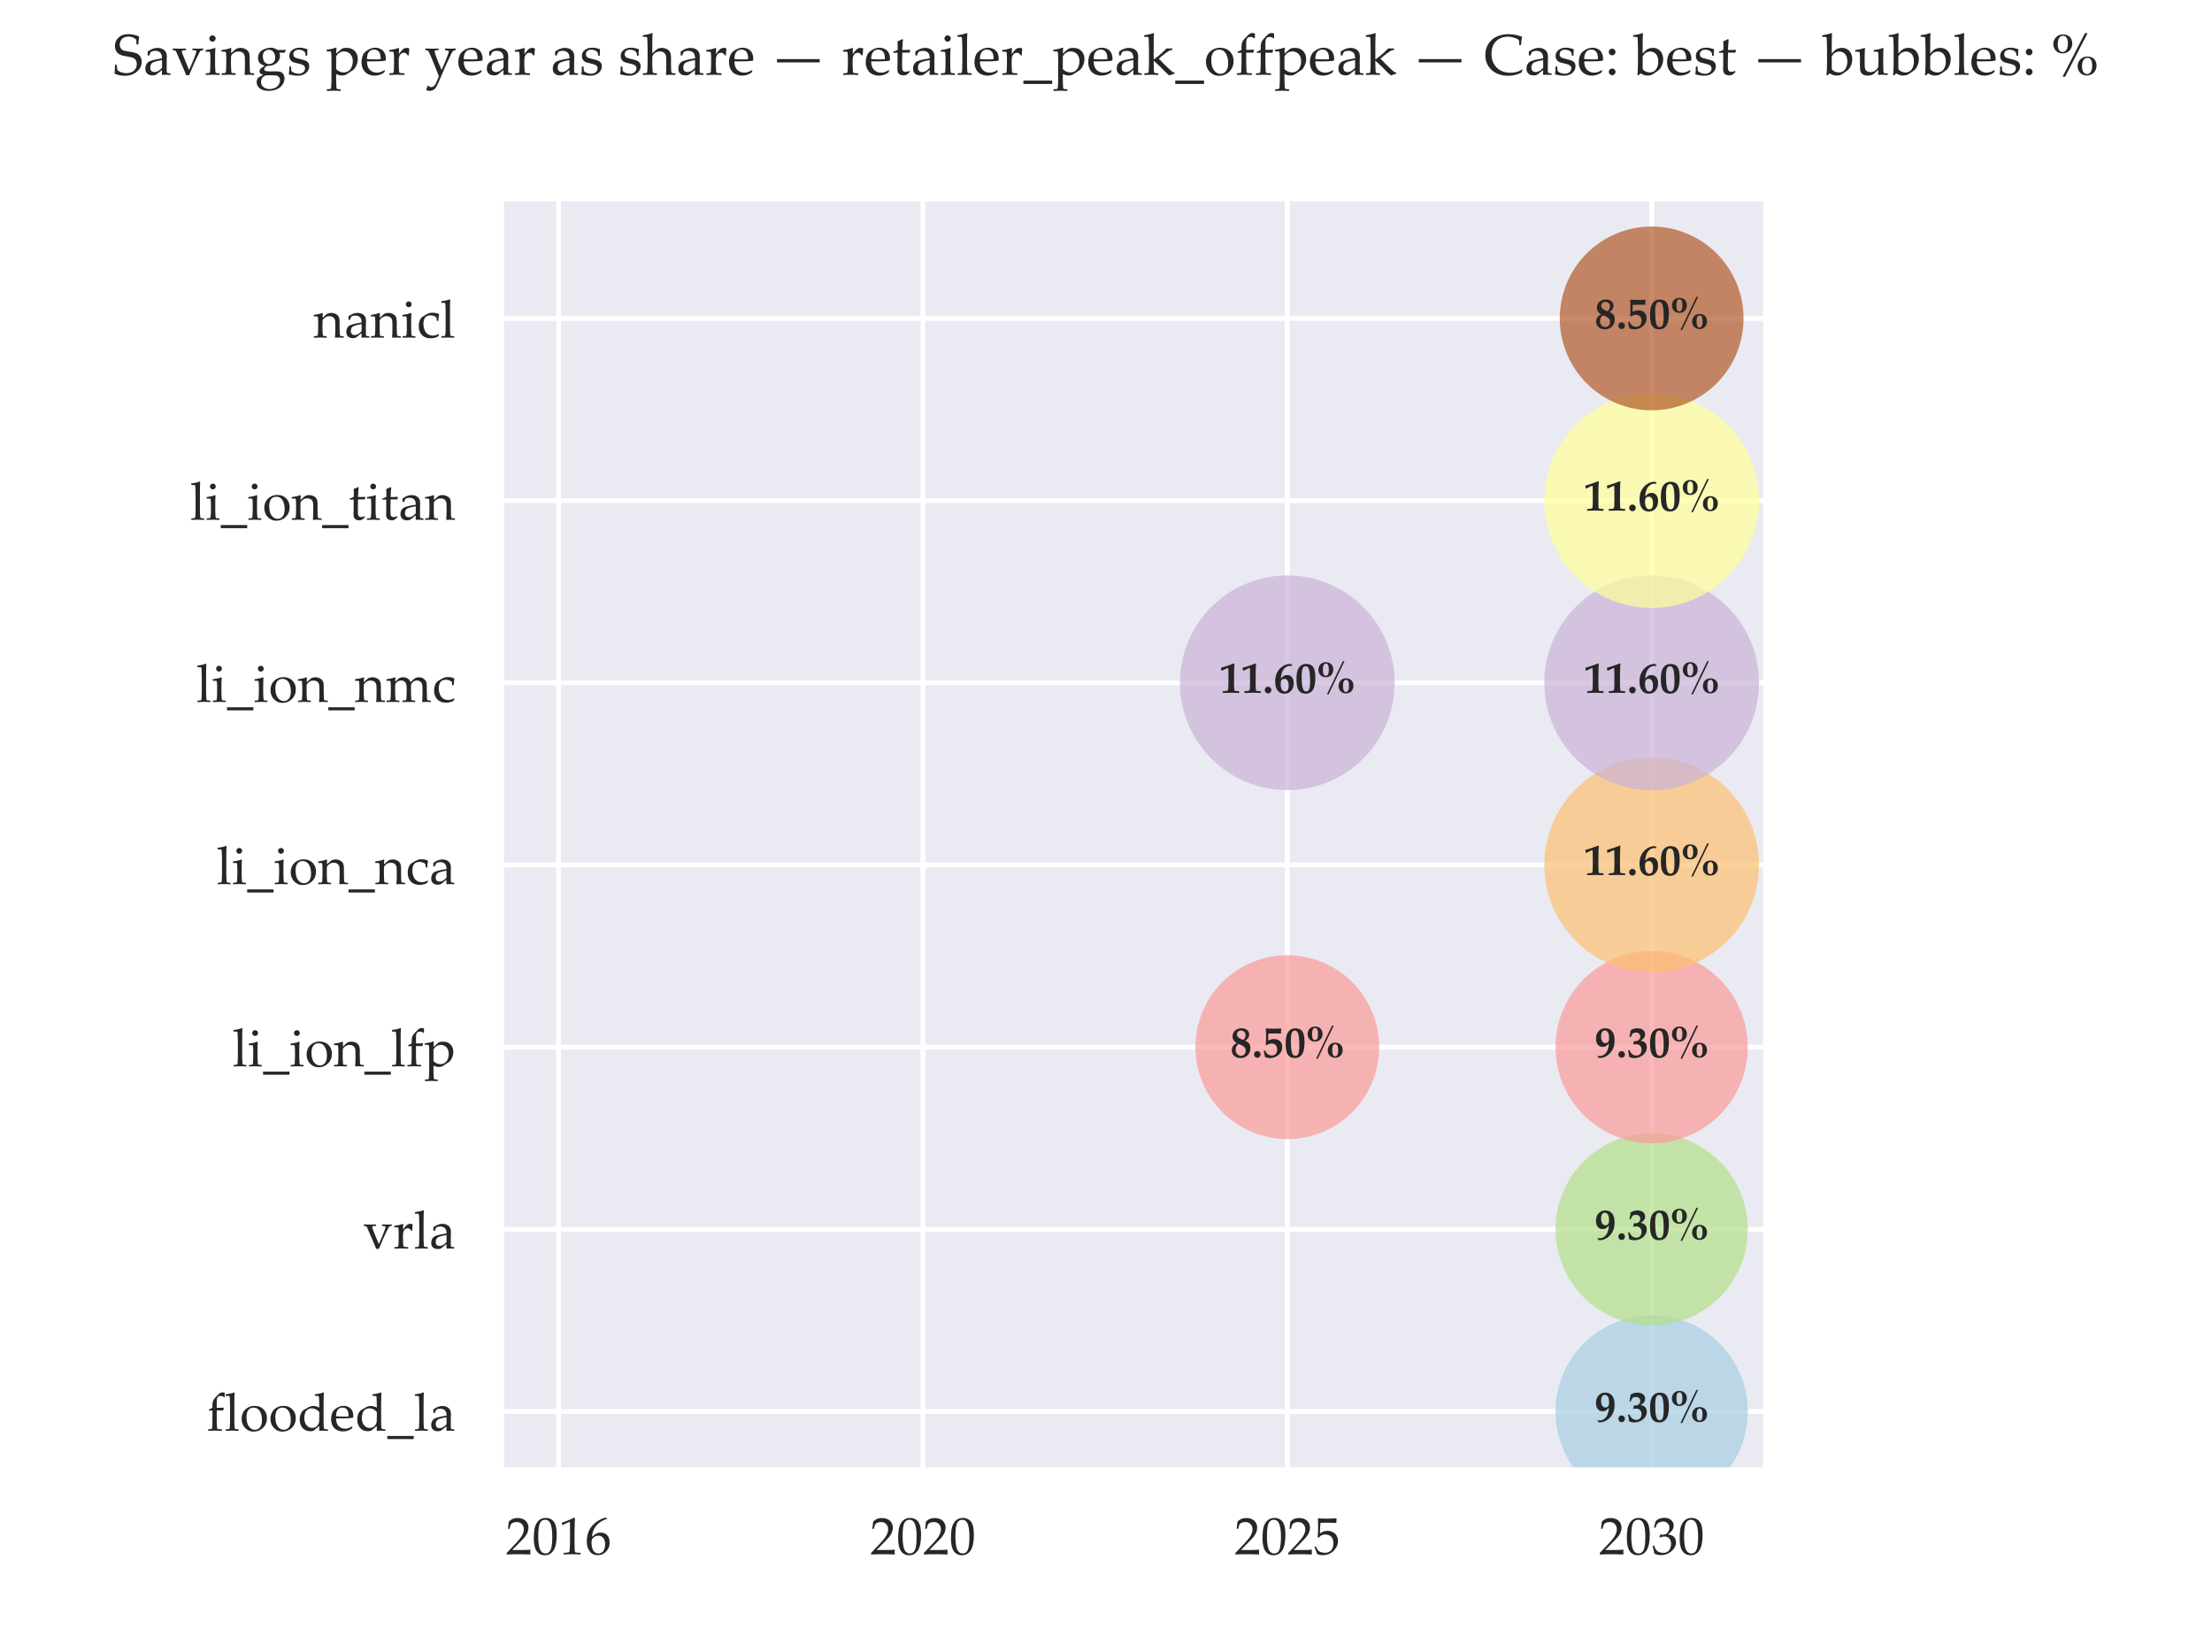 <?xml version="1.0" encoding="utf-8" standalone="no"?>
<!DOCTYPE svg PUBLIC "-//W3C//DTD SVG 1.1//EN"
  "http://www.w3.org/Graphics/SVG/1.1/DTD/svg11.dtd">
<!-- Created with matplotlib (https://matplotlib.org/) -->
<svg height="344.16pt" version="1.1" viewBox="0 0 460.8 344.16" width="460.8pt" xmlns="http://www.w3.org/2000/svg" xmlns:xlink="http://www.w3.org/1999/xlink">
 <defs>
  <style type="text/css">
*{stroke-linecap:butt;stroke-linejoin:round;}
  </style>
 </defs>
 <g id="figure_1">
  <g id="patch_1">
   <path d="M 0 344.16 
L 460.8 344.16 
L 460.8 0 
L 0 0 
z
" style="fill:#ffffff;"/>
  </g>
  <g id="axes_1">
   <g id="patch_2">
    <path d="M 104.39 306.302 
L 367.93 306.302 
L 367.93 41.299 
L 104.39 41.299 
z
" style="fill:#eaeaf2;"/>
   </g>
   <g id="matplotlib.axis_1">
    <g id="xtick_1">
     <g id="line2d_1">
      <path clip-path="url(#p1ec7dba4d0)" d="M 116.369 306.302 
L 116.369 41.299 
" style="fill:none;stroke:#ffffff;stroke-linecap:round;"/>
     </g>
     <g id="text_1">
      <!-- 2016 -->
      <defs>
       <path d="M 2.25 -0.484 
L 1.656 0 
L 1.656 2.25 
L 18.016 19.578 
Q 28.125 30.281 31.094 36.141 
Q 34.078 42 34.078 47.078 
Q 34.078 53.031 30.469 56.984 
Q 26.859 60.938 20.703 60.938 
Q 16.75 60.938 13.812 59.719 
Q 10.891 58.5 9.891 56.984 
Q 8.891 55.469 6.984 48.484 
L 6.547 48.094 
L 4.547 48.094 
L 4.047 48.531 
Q 5.172 55.125 5.609 61.578 
Q 10.203 66.062 14.188 67.312 
Q 18.172 68.562 22.516 68.562 
Q 27.688 68.562 32.422 66.609 
Q 37.156 64.656 40.031 60.281 
Q 42.922 55.906 42.922 50.141 
Q 42.922 45.844 41.234 41.516 
Q 39.547 37.203 36.297 33.172 
Q 33.062 29.156 27.438 23.531 
L 12.203 8.016 
L 31.5 8.016 
Q 40.375 8.016 46.297 8.641 
L 46.625 8.25 
Q 46.344 6.594 46.344 3.906 
Q 46.344 1.469 46.625 0.047 
L 46.297 -0.484 
Q 42.781 -0.297 35.5 -0.141 
Q 28.219 0 25.875 0 
Q 21.141 0 13.125 -0.125 
Q 5.125 -0.25 2.25 -0.484 
z
" id="PalatinoLinotype-Roman-50"/>
       <path d="M 3.031 29.828 
Q 3.031 38.531 3.906 45.484 
Q 4.781 52.438 7.781 57.875 
Q 10.797 63.328 15.312 66.031 
Q 19.828 68.75 25.594 68.75 
Q 32.125 68.75 37.078 65.375 
Q 42.047 62.016 44.219 55.031 
Q 46.391 48.047 46.391 36.031 
Q 46.391 16.5 40.406 7.266 
Q 34.422 -1.953 23.828 -1.953 
Q 18.5 -1.953 14.422 0.344 
Q 10.359 2.641 7.734 6.984 
Q 5.125 11.328 4.078 17.234 
Q 3.031 23.141 3.031 29.828 
z
M 11.422 32.672 
Q 11.422 23.391 12.812 15.766 
Q 14.203 8.156 17.453 4.812 
Q 20.703 1.469 25.203 1.469 
Q 29.547 1.469 32.453 4.438 
Q 35.359 7.422 36.688 14.641 
Q 38.031 21.875 38.031 32.516 
Q 38.031 49.219 34.859 57.219 
Q 31.688 65.234 24.359 65.234 
Q 17.969 65.234 14.688 59.031 
Q 11.422 52.828 11.422 32.672 
z
" id="PalatinoLinotype-Roman-48"/>
       <path d="M 7.469 55.172 
L 6.594 55.469 
L 6.109 59.469 
L 6.594 59.969 
Q 11.469 61.375 18.938 64.5 
Q 26.422 67.625 29.641 69.281 
L 30.906 68.797 
Q 30.125 47.406 30.125 43.109 
L 30.125 25 
Q 30.125 18.312 30.266 12.422 
Q 30.422 6.547 30.703 5.484 
Q 31 4.438 31.703 3.844 
Q 32.422 3.266 33.688 3.094 
Q 34.969 2.938 41.266 2.594 
L 41.609 2.203 
L 41.609 0 
L 41.266 -0.391 
Q 30.562 0 26.172 0 
Q 22.859 0 9.906 -0.391 
L 9.578 0 
L 9.578 2.203 
L 9.969 2.594 
Q 17.281 3.125 18.328 3.359 
Q 19.391 3.609 19.953 4.219 
Q 20.516 4.828 20.844 6.531 
Q 21.188 8.25 21.406 16.641 
Q 21.625 25.047 21.625 25.25 
L 21.625 44.484 
Q 21.625 58.641 21.547 59.859 
Q 21.484 61.078 20.703 61.078 
Q 20.516 61.078 20.172 60.984 
Q 19.828 60.891 18.016 60.109 
L 13.188 57.953 
Q 10.156 56.641 7.469 55.172 
z
" id="PalatinoLinotype-Roman-49"/>
       <path d="M 42.188 67.531 
L 42.188 66.938 
Q 36.859 65.828 30.047 61.625 
Q 23.25 57.422 18.609 50.344 
Q 13.969 43.266 13.234 33.25 
Q 14.891 34.422 17.047 36.078 
Q 19.828 38.188 21.109 38.969 
Q 22.406 39.75 24.578 40.328 
Q 26.766 40.922 29.594 40.922 
Q 34.625 40.922 38.625 38.688 
Q 42.625 36.469 44.625 32.141 
Q 46.625 27.828 46.625 22.078 
Q 46.625 13.922 42.672 8.422 
Q 38.719 2.938 34.266 0.562 
Q 29.828 -1.812 24.078 -1.812 
Q 14.266 -1.812 8.844 5.531 
Q 3.422 12.891 3.422 24.656 
Q 3.422 32.469 5.688 39.672 
Q 7.953 46.875 12.594 52.703 
Q 17.234 58.547 24.438 63.078 
Q 31.641 67.625 38.625 69.234 
z
M 12.312 20.953 
Q 12.312 16.109 13.703 11.375 
Q 15.094 6.641 18.156 4.047 
Q 21.234 1.469 25.391 1.469 
Q 28.953 1.469 31.984 3.469 
Q 35.016 5.469 36.594 9.734 
Q 38.188 14.016 38.188 18.75 
Q 38.188 23.484 36.625 27.219 
Q 35.062 30.953 32.078 33.031 
Q 29.109 35.109 25.141 35.109 
Q 22.219 35.109 19.281 33.688 
Q 16.359 32.281 14.766 30.469 
Q 13.188 28.656 12.75 26.625 
Q 12.312 24.609 12.312 20.953 
z
" id="PalatinoLinotype-Roman-54"/>
      </defs>
      <g style="fill:#262626;" transform="translate(105.369 323.757)scale(0.11 -0.11)">
       <use xlink:href="#PalatinoLinotype-Roman-50"/>
       <use x="50" xlink:href="#PalatinoLinotype-Roman-48"/>
       <use x="100" xlink:href="#PalatinoLinotype-Roman-49"/>
       <use x="150" xlink:href="#PalatinoLinotype-Roman-54"/>
      </g>
     </g>
    </g>
    <g id="xtick_2">
     <g id="line2d_2">
      <path clip-path="url(#p1ec7dba4d0)" d="M 192.269 306.302 
L 192.269 41.299 
" style="fill:none;stroke:#ffffff;stroke-linecap:round;"/>
     </g>
     <g id="text_2">
      <!-- 2020 -->
      <g style="fill:#262626;" transform="translate(181.269 323.757)scale(0.11 -0.11)">
       <use xlink:href="#PalatinoLinotype-Roman-50"/>
       <use x="50" xlink:href="#PalatinoLinotype-Roman-48"/>
       <use x="100" xlink:href="#PalatinoLinotype-Roman-50"/>
       <use x="150" xlink:href="#PalatinoLinotype-Roman-48"/>
      </g>
     </g>
    </g>
    <g id="xtick_3">
     <g id="line2d_3">
      <path clip-path="url(#p1ec7dba4d0)" d="M 268.17 306.302 
L 268.17 41.299 
" style="fill:none;stroke:#ffffff;stroke-linecap:round;"/>
     </g>
     <g id="text_3">
      <!-- 2025 -->
      <defs>
       <path d="M 6.391 0.688 
Q 5.219 4.5 1.562 13.281 
L 1.656 13.922 
L 3.375 14.891 
L 3.953 14.75 
Q 8.016 7.375 9.016 6.375 
Q 10.016 5.375 13.578 4.031 
Q 17.141 2.688 21.094 2.688 
Q 26.031 2.688 29.828 4.828 
Q 33.641 6.984 35.5 11.172 
Q 37.359 15.375 37.359 20.703 
Q 37.359 25.922 35.516 29.703 
Q 33.688 33.5 29.922 35.453 
Q 26.172 37.406 21.828 37.406 
Q 19.094 37.406 16.875 36.672 
Q 14.656 35.938 13.156 34.781 
Q 11.672 33.641 9.625 31.391 
L 7.625 31.984 
L 8.156 42.484 
Q 8.344 45.453 8.344 48.484 
L 8.344 57.172 
Q 8.344 61.078 8.109 64.656 
Q 7.953 66.844 7.953 67.438 
L 8.594 67.922 
Q 16.062 67.328 25.641 67.328 
Q 32.906 67.328 43.062 67.922 
L 43.266 67.438 
Q 42.922 65.047 42.922 62.984 
Q 42.922 61.969 43.062 59.578 
L 42.578 59.281 
Q 37.016 59.672 27.641 59.672 
Q 14.891 59.672 12.844 59.578 
Q 12.109 53.812 11.812 39.266 
Q 15.828 42.188 19.047 43.234 
Q 22.266 44.281 26.031 44.281 
Q 31.344 44.281 36.219 41.844 
Q 41.109 39.406 43.531 34.766 
Q 45.953 30.125 45.953 24.75 
Q 45.953 14.844 37.766 6.516 
Q 29.594 -1.812 16.844 -1.812 
Q 13.422 -1.812 11.203 -1.219 
Q 8.984 -0.641 6.391 0.688 
z
" id="PalatinoLinotype-Roman-53"/>
      </defs>
      <g style="fill:#262626;" transform="translate(257.17 323.757)scale(0.11 -0.11)">
       <use xlink:href="#PalatinoLinotype-Roman-50"/>
       <use x="50" xlink:href="#PalatinoLinotype-Roman-48"/>
       <use x="100" xlink:href="#PalatinoLinotype-Roman-50"/>
       <use x="150" xlink:href="#PalatinoLinotype-Roman-53"/>
      </g>
     </g>
    </g>
    <g id="xtick_4">
     <g id="line2d_4">
      <path clip-path="url(#p1ec7dba4d0)" d="M 344.07 306.302 
L 344.07 41.299 
" style="fill:none;stroke:#ffffff;stroke-linecap:round;"/>
     </g>
     <g id="text_4">
      <!-- 2030 -->
      <defs>
       <path d="M 5.078 1.125 
Q 4.203 6.891 1.812 14.984 
L 2.047 15.719 
L 3.859 16.406 
L 4.547 16.062 
Q 6.25 11.578 8.203 8.641 
Q 10.156 5.719 13.812 4.156 
Q 17.484 2.594 21.734 2.594 
Q 27.094 2.594 30.25 4.828 
Q 33.406 7.078 35.109 10.938 
Q 36.812 14.797 36.812 19.625 
Q 36.812 26.125 33.422 29.828 
Q 30.031 33.547 24.031 33.547 
Q 21.969 33.547 20.359 33.156 
Q 18.75 32.766 15.375 31.391 
L 14.844 31.891 
L 15.922 37.203 
Q 19.875 36.969 21.188 36.969 
Q 26.906 36.969 30.25 41.016 
Q 33.594 45.062 33.594 50.594 
Q 33.594 55.422 30.094 58.688 
Q 26.609 61.969 21.484 61.969 
Q 18.109 61.969 15.109 60.594 
Q 12.109 59.234 10.156 57.281 
Q 9.328 55.609 7.516 50.734 
L 7.031 50.297 
L 4.828 50.297 
L 4.438 50.734 
L 7.375 62.062 
Q 13.484 68.953 23.922 68.953 
Q 31.891 68.953 36.797 64.719 
Q 41.703 60.5 41.703 54.109 
Q 41.703 49.219 38.812 45.141 
Q 35.938 41.062 30.812 37.453 
Q 39.266 36.422 42.703 32.391 
Q 46.141 28.375 46.141 22.656 
Q 46.141 13.281 37.641 5.781 
Q 29.156 -1.703 18.016 -1.703 
Q 14.703 -1.703 11.812 -1.141 
Q 8.938 -0.594 5.078 1.125 
z
" id="PalatinoLinotype-Roman-51"/>
      </defs>
      <g style="fill:#262626;" transform="translate(333.07 323.757)scale(0.11 -0.11)">
       <use xlink:href="#PalatinoLinotype-Roman-50"/>
       <use x="50" xlink:href="#PalatinoLinotype-Roman-48"/>
       <use x="100" xlink:href="#PalatinoLinotype-Roman-51"/>
       <use x="150" xlink:href="#PalatinoLinotype-Roman-48"/>
      </g>
     </g>
    </g>
   </g>
   <g id="matplotlib.axis_2">
    <g id="ytick_1">
     <g id="line2d_5">
      <path clip-path="url(#p1ec7dba4d0)" d="M 104.39 294.031 
L 367.93 294.031 
" style="fill:none;stroke:#ffffff;stroke-linecap:round;"/>
     </g>
     <g id="text_5">
      <!-- flooded_la -->
      <defs>
       <path d="M 28.125 2.484 
L 28.516 2.094 
L 28.516 0.047 
L 28.125 -0.391 
Q 26.609 -0.391 22.406 -0.203 
Q 18.609 0 14.547 0 
Q 9.281 0 2.781 -0.391 
L 2.391 0.047 
L 2.391 2.094 
L 2.781 2.484 
Q 7.516 2.781 8.156 2.922 
Q 8.797 3.078 9.234 3.531 
Q 9.672 4 9.844 4.953 
Q 10.016 5.906 10.234 11.25 
Q 10.453 16.609 10.453 19.344 
L 10.453 38.188 
L 4.156 37.844 
L 3.719 38.234 
L 3.719 39.453 
L 4.047 39.938 
L 10.453 43.219 
L 10.453 46.141 
Q 10.453 51.031 10.891 53.547 
Q 11.328 56.062 12.516 58.172 
Q 13.719 60.297 16.688 63.547 
Q 19.672 66.797 21.922 68.875 
Q 24.172 70.953 25.828 71.656 
Q 27.484 72.359 29.734 72.359 
Q 31.594 72.359 33.734 71.625 
L 33.688 63.625 
L 32.562 63.188 
Q 29.828 65.625 26.219 65.625 
Q 23.688 65.625 21.828 64.578 
Q 19.969 63.531 19.281 61.156 
Q 18.609 58.797 18.609 53.328 
L 18.609 43.219 
L 23.828 43.219 
Q 27.875 43.219 31.5 43.5 
L 31.938 42.969 
L 31.062 38.672 
L 30.609 38.188 
Q 29.156 38.234 28.719 38.234 
L 22.359 38.281 
L 18.609 38.281 
L 18.609 18.609 
Q 18.609 17.047 18.828 11.453 
Q 19.047 5.859 19.234 4.875 
Q 19.438 3.906 19.891 3.469 
Q 20.359 3.031 21.406 2.828 
Q 22.469 2.641 28.125 2.484 
z
" id="PalatinoLinotype-Roman-102"/>
       <path d="M 18.266 72.312 
L 19.188 71.734 
Q 18.656 66.109 18.656 49.219 
L 18.656 18.609 
Q 18.656 17.531 18.844 11.688 
Q 19.047 5.859 19.266 4.875 
Q 19.484 3.906 19.922 3.469 
Q 20.359 3.031 20.984 2.906 
Q 21.625 2.781 26.266 2.484 
L 26.703 2.094 
L 26.703 0.047 
L 26.312 -0.391 
Q 20.219 0 14.547 0 
Q 8.938 0 2.828 -0.391 
L 2.391 0.047 
L 2.391 2.094 
L 2.828 2.484 
Q 7.562 2.781 8.172 2.922 
Q 8.797 3.078 9.25 3.531 
Q 9.719 4 9.891 4.953 
Q 10.062 5.906 10.281 11.25 
Q 10.5 16.609 10.5 19.344 
L 10.5 44.625 
L 10.297 54.984 
Q 10.156 60.406 9.984 62.5 
Q 9.812 64.594 9.516 64.984 
Q 9.234 65.375 8.5 65.562 
Q 7.766 65.766 2.594 65.766 
L 2.156 66.219 
L 2.156 68.266 
L 2.547 68.703 
Q 11.859 69.781 18.266 72.312 
z
" id="PalatinoLinotype-Roman-108"/>
       <path d="M 3.328 22.359 
Q 3.328 28.172 5.719 33.562 
Q 8.109 38.969 14.031 42.891 
Q 19.969 46.828 28.125 46.828 
Q 38.375 46.828 44.812 40.359 
Q 51.266 33.891 51.266 23.734 
Q 51.266 12.547 43.859 5.312 
Q 36.469 -1.906 26.031 -1.906 
Q 19.188 -1.906 13.812 1.781 
Q 8.453 5.469 5.891 10.781 
Q 3.328 16.109 3.328 22.359 
z
M 12.547 25.734 
Q 12.547 18.891 14.297 13.5 
Q 16.062 8.109 19.875 4.828 
Q 23.688 1.562 28.562 1.562 
Q 34.328 1.562 38.078 6.125 
Q 41.844 10.688 41.844 19.875 
Q 41.844 30.281 37.766 36.922 
Q 33.688 43.562 26.031 43.562 
Q 19.672 43.562 16.109 38.969 
Q 12.547 34.375 12.547 25.734 
z
M 27.344 49.609 
z
M 26.609 -2.938 
z
" id="PalatinoLinotype-Roman-111"/>
       <path d="M 32.859 66.219 
L 32.859 68.266 
L 33.25 68.703 
Q 42.578 69.781 48.969 72.312 
L 49.906 71.734 
Q 49.359 66.109 49.359 49.219 
L 49.359 17.234 
Q 49.359 12.312 49.531 8.625 
Q 49.703 4.938 50.141 4.25 
Q 50.594 3.562 51.594 3.125 
Q 52.594 2.688 57.281 2.297 
L 57.719 1.906 
L 57.719 0.047 
L 57.281 -0.391 
Q 52 -0.047 49.078 -0.047 
Q 46.438 -0.047 41.547 -0.391 
L 41.016 0.141 
Q 41.156 4.938 41.156 6.844 
Q 41.156 7.078 41.219 8.688 
Q 38.531 6.734 35.844 4.344 
Q 31.891 0.828 30.672 -0.047 
Q 28.422 -1.172 24.266 -1.172 
Q 17.531 -1.172 12.812 2.141 
Q 8.109 5.469 6.109 10.609 
Q 4.109 15.766 4.109 21.188 
Q 4.109 26.703 6.172 31.812 
Q 8.25 36.922 12.078 39.266 
Q 15.922 41.609 20.438 44.109 
Q 24.953 46.625 29.391 46.625 
Q 35.594 46.625 41.219 43.562 
L 41.016 54.438 
Q 40.922 60.109 40.719 62.328 
Q 40.531 64.547 40.234 64.953 
Q 39.938 65.375 39.234 65.562 
Q 38.531 65.766 33.297 65.766 
z
M 41.219 35.203 
Q 38.188 38.625 34.5 40.422 
Q 30.812 42.234 27.094 42.234 
Q 23 42.234 19.453 40.016 
Q 15.922 37.797 14.359 33.422 
Q 12.797 29.047 12.797 23.922 
Q 12.797 15.375 17.109 10.203 
Q 21.438 5.031 27.984 5.031 
Q 31.547 5.031 34.297 6.656 
Q 37.062 8.297 38.844 11.078 
Q 40.625 13.875 40.922 16.656 
Q 41.219 19.438 41.219 26.859 
z
" id="PalatinoLinotype-Roman-100"/>
       <path d="M 43.172 7.172 
L 41.609 3.656 
Q 36.531 0.391 32.547 -0.578 
Q 28.562 -1.562 25.438 -1.562 
Q 19.578 -1.562 14.328 0.734 
Q 9.078 3.031 5.781 8.5 
Q 2.484 13.969 2.484 21.688 
Q 2.484 26.812 3.75 30.938 
Q 5.031 35.062 6.422 37.062 
Q 7.812 39.062 11.125 41.5 
Q 14.453 43.953 18.156 45.406 
Q 21.875 46.875 26.172 46.875 
Q 32.031 46.875 36.5 44.109 
Q 40.969 41.359 42.766 37.062 
Q 44.578 32.766 44.578 27.938 
Q 44.578 26.422 44.438 25 
L 43.891 24.469 
Q 40.578 23.734 34.953 23.484 
Q 29.344 23.25 27.547 23.25 
L 11.859 23.25 
Q 11.969 13.141 16.938 8.344 
Q 21.922 3.562 29.156 3.562 
Q 32.562 3.562 35.719 4.734 
Q 38.875 5.906 42.391 8.016 
z
M 11.859 27.156 
Q 12.75 27 18.625 26.797 
Q 24.516 26.609 27.344 26.609 
Q 34.125 26.609 35.594 26.859 
Q 35.641 28.031 35.641 28.656 
Q 35.641 36.234 32.562 39.922 
Q 29.5 43.609 24.172 43.609 
Q 18.359 43.609 15.109 39.453 
Q 11.859 35.297 11.859 27.156 
z
M 25.484 49.609 
z
M 24.906 -2.938 
z
" id="PalatinoLinotype-Roman-101"/>
       <path d="M 0 -16.016 
L 0 -10.156 
L 50 -10.156 
L 50 -16.016 
z
" id="PalatinoLinotype-Roman-95"/>
       <path d="M 10.359 33.109 
L 8.453 33.594 
L 8.062 34.078 
L 8.062 40.141 
Q 16.75 46.578 24.953 46.578 
Q 30.562 46.578 34.266 44.484 
Q 37.984 42.391 39.641 39.234 
Q 41.312 36.078 41.312 31.891 
L 41.062 22.078 
L 41.062 7.516 
Q 41.062 4.547 41.469 3.906 
Q 41.891 3.266 42.422 3.047 
Q 42.969 2.828 44.438 2.688 
L 47.219 2.438 
L 47.609 2 
L 47.609 0.047 
L 47.219 -0.344 
Q 43.656 -0.047 40.578 -0.047 
Q 37.641 -0.047 33.547 -0.344 
L 32.812 0.344 
L 33.016 8.203 
L 22.359 -0.094 
Q 19.672 -1.219 16.5 -1.219 
Q 12.594 -1.219 9.781 0.188 
Q 6.984 1.609 5.484 4.141 
Q 4 6.688 4 10.297 
Q 4 17.484 8.484 21.5 
Q 12.984 25.531 33.016 28.375 
Q 33.016 35.594 29.781 38.547 
Q 26.562 41.5 21.141 41.5 
Q 18.312 41.5 15.984 40.672 
Q 13.672 39.844 13.328 39.328 
Q 12.984 38.812 10.688 33.344 
z
M 33.016 25.391 
Q 19.344 23.094 15.969 20.453 
Q 12.594 17.828 12.594 12.312 
Q 12.594 4.688 20.172 4.688 
Q 26.656 4.688 33.016 12.203 
z
M 24.703 49.609 
z
M 23.688 -2.938 
z
" id="PalatinoLinotype-Roman-97"/>
      </defs>
      <g style="fill:#262626;" transform="translate(43.106 298.008)scale(0.11 -0.11)">
       <use xlink:href="#PalatinoLinotype-Roman-102"/>
       <use x="33.301" xlink:href="#PalatinoLinotype-Roman-108"/>
       <use x="62.402" xlink:href="#PalatinoLinotype-Roman-111"/>
       <use x="116.992" xlink:href="#PalatinoLinotype-Roman-111"/>
       <use x="171.582" xlink:href="#PalatinoLinotype-Roman-100"/>
       <use x="232.666" xlink:href="#PalatinoLinotype-Roman-101"/>
       <use x="280.566" xlink:href="#PalatinoLinotype-Roman-100"/>
       <use x="341.65" xlink:href="#PalatinoLinotype-Roman-95"/>
       <use x="391.65" xlink:href="#PalatinoLinotype-Roman-108"/>
       <use x="420.752" xlink:href="#PalatinoLinotype-Roman-97"/>
      </g>
     </g>
    </g>
    <g id="ytick_2">
     <g id="line2d_6">
      <path clip-path="url(#p1ec7dba4d0)" d="M 104.39 256.08 
L 367.93 256.08 
" style="fill:none;stroke:#ffffff;stroke-linecap:round;"/>
     </g>
     <g id="text_6">
      <!-- vrla -->
      <defs>
       <path d="M 24.906 -0.875 
L 21.875 6.781 
L 18.266 15.141 
L 8.25 38.422 
Q 7.281 40.719 6.516 41.453 
Q 5.766 42.188 4.984 42.328 
Q 4.203 42.484 1.859 42.578 
L 1.469 42.969 
L 1.469 45.062 
L 1.906 45.516 
Q 8.734 45.172 12.75 45.172 
Q 18.406 45.172 24.125 45.516 
L 24.516 45.125 
L 24.516 42.969 
L 24.125 42.578 
Q 19.047 42.438 18.219 41.875 
Q 17.391 41.312 17.391 40.438 
Q 17.391 38.969 19.344 34.125 
L 25.297 19.281 
L 29.984 8.203 
L 34.859 19.281 
L 38.922 29.344 
Q 41.266 35.062 41.938 37.453 
Q 42.625 39.844 42.625 40.625 
Q 42.625 41.547 41.547 41.969 
Q 40.484 42.391 36.141 42.578 
L 35.75 42.969 
L 35.75 45.062 
L 36.188 45.516 
Q 42.234 45.172 45.266 45.172 
Q 47.797 45.172 53.953 45.516 
L 54.391 45.062 
L 54.391 42.969 
L 54 42.578 
Q 51.125 42.328 50.172 41.734 
Q 49.219 41.156 48.312 39.469 
Q 47.406 37.797 43.109 29 
L 38.422 19 
Q 37.25 16.453 29.984 -0.875 
z
" id="PalatinoLinotype-Roman-118"/>
       <path d="M 18.75 46.531 
L 19.672 45.906 
Q 19.391 43.062 19.234 35.844 
L 22.906 40.484 
Q 24.703 42.781 26.094 44.016 
Q 27.484 45.266 29.344 45.938 
Q 31.203 46.625 33.156 46.625 
Q 35.297 46.625 37.203 45.75 
L 37.547 45.062 
Q 36.766 38.578 36.672 33.641 
L 34.469 33.641 
Q 32.516 38.141 28.172 38.141 
Q 25.141 38.141 22.891 36.203 
Q 20.656 34.281 19.891 31.375 
Q 19.141 28.469 19.141 24.031 
L 19.141 18.609 
Q 19.141 17.141 19.328 11.422 
Q 19.531 5.719 19.75 4.828 
Q 19.969 3.953 20.438 3.531 
Q 20.906 3.125 21.656 2.969 
Q 22.406 2.828 28.609 2.484 
L 29.047 2.094 
L 29.047 0.047 
L 28.609 -0.391 
Q 22.125 0 15.047 0 
Q 9.422 0 3.328 -0.391 
L 2.875 0.047 
L 2.875 2.094 
L 3.328 2.484 
Q 8.062 2.781 8.672 2.922 
Q 9.281 3.078 9.734 3.531 
Q 10.203 4 10.375 4.953 
Q 10.547 5.906 10.766 11.25 
Q 10.984 16.609 10.984 19.344 
L 10.984 28.953 
Q 10.984 30.906 10.781 34.266 
Q 10.594 37.641 10.469 38.422 
Q 10.359 39.203 9.719 39.562 
Q 9.078 39.938 7.172 39.938 
L 3.078 39.984 
L 2.641 40.375 
L 2.641 42.484 
L 3.031 42.875 
Q 12.359 44 18.75 46.531 
z
" id="PalatinoLinotype-Roman-114"/>
      </defs>
      <g style="fill:#262626;" transform="translate(75.628 260.058)scale(0.11 -0.11)">
       <use xlink:href="#PalatinoLinotype-Roman-118"/>
       <use x="56.494" xlink:href="#PalatinoLinotype-Roman-114"/>
       <use x="95.996" xlink:href="#PalatinoLinotype-Roman-108"/>
       <use x="125.098" xlink:href="#PalatinoLinotype-Roman-97"/>
      </g>
     </g>
    </g>
    <g id="ytick_3">
     <g id="line2d_7">
      <path clip-path="url(#p1ec7dba4d0)" d="M 104.39 218.13 
L 367.93 218.13 
" style="fill:none;stroke:#ffffff;stroke-linecap:round;"/>
     </g>
     <g id="text_7">
      <!-- li_ion_lfp -->
      <defs>
       <path d="M 14.062 68.359 
Q 16.359 68.359 17.969 66.75 
Q 19.578 65.141 19.578 62.844 
Q 19.578 60.594 17.969 58.984 
Q 16.359 57.375 14.062 57.375 
Q 11.812 57.375 10.172 58.953 
Q 8.547 60.547 8.547 62.844 
Q 8.547 65.141 10.172 66.75 
Q 11.812 68.359 14.062 68.359 
z
M 18.219 46.531 
L 19.141 45.906 
Q 18.609 39.5 18.609 29.641 
L 18.609 18.609 
Q 18.609 17.531 18.797 11.688 
Q 19 5.859 19.219 4.875 
Q 19.438 3.906 19.875 3.469 
Q 20.312 3.031 20.938 2.906 
Q 21.578 2.781 26.219 2.484 
L 26.656 2.094 
L 26.656 0.047 
L 26.266 -0.391 
Q 20.172 0 14.5 0 
Q 8.891 0 2.781 -0.391 
L 2.344 0.047 
L 2.344 2.094 
L 2.781 2.484 
Q 7.516 2.781 8.125 2.922 
Q 8.734 3.078 9.203 3.531 
Q 9.672 4 9.844 4.953 
Q 10.016 5.906 10.234 11.25 
Q 10.453 16.609 10.453 19.344 
L 10.453 28.953 
Q 10.453 30.906 10.25 34.266 
Q 10.062 37.641 9.938 38.422 
Q 9.812 39.203 9.172 39.562 
Q 8.547 39.938 6.641 39.938 
L 2.547 39.984 
L 2.094 40.375 
L 2.094 42.484 
L 2.484 42.875 
Q 11.812 44 18.219 46.531 
z
M 14.406 -2.938 
z
" id="PalatinoLinotype-Roman-105"/>
       <path d="M 16.703 46.531 
L 17.625 45.906 
Q 17.328 42.625 17.234 37.312 
Q 21.141 40.531 24.656 43.844 
Q 25.688 44.781 26.578 45.219 
Q 27.484 45.656 29.578 46.141 
Q 31.688 46.625 33.891 46.625 
Q 37.594 46.625 41.078 45.109 
Q 44.578 43.609 46.359 41.531 
Q 48.141 39.453 48.828 36.625 
Q 49.516 33.797 49.516 29.641 
L 49.516 21.047 
Q 49.516 20.219 49.75 8.891 
Q 49.859 4.25 50.781 3.359 
Q 51.703 2.484 56.844 2.484 
L 57.234 2.094 
L 57.234 0 
L 56.844 -0.391 
Q 50.641 0 48.438 0 
Q 47.172 0 41.312 -0.391 
L 40.719 0.141 
Q 41.359 6.5 41.359 16.703 
L 41.359 23.094 
Q 41.359 28.859 41.094 31.391 
Q 40.828 33.938 39.453 36.016 
Q 38.094 38.094 35.797 39.234 
Q 33.5 40.375 30.328 40.375 
Q 27.781 40.375 25.969 39.859 
Q 24.172 39.359 21.922 37.766 
Q 19.672 36.188 18.594 34.797 
Q 17.531 33.406 17.312 32.203 
Q 17.094 31 17.094 27.094 
L 17.094 18.609 
Q 17.094 17.531 17.281 11.688 
Q 17.484 5.859 17.703 4.875 
Q 17.922 3.906 18.359 3.469 
Q 18.797 3.031 19.422 2.906 
Q 20.062 2.781 24.703 2.484 
L 25.141 2.094 
L 25.141 0.047 
L 24.75 -0.391 
Q 18.656 0 12.984 0 
Q 7.375 0 1.266 -0.391 
L 0.828 0.047 
L 0.828 2.094 
L 1.266 2.484 
Q 6 2.781 6.609 2.922 
Q 7.234 3.078 7.688 3.531 
Q 8.156 4 8.328 4.953 
Q 8.5 5.906 8.719 11.25 
Q 8.938 16.609 8.938 19.344 
L 8.938 28.953 
Q 8.938 30.906 8.734 34.266 
Q 8.547 37.641 8.422 38.422 
Q 8.297 39.203 7.656 39.562 
Q 7.031 39.938 5.125 39.938 
L 1.031 39.984 
L 0.594 40.375 
L 0.594 42.484 
L 0.984 42.875 
Q 10.297 44 16.703 46.531 
z
" id="PalatinoLinotype-Roman-110"/>
       <path d="M 18.062 47.125 
L 19 46.531 
Q 18.5 40.969 18.453 36.672 
Q 25.094 42.719 27.703 44.672 
Q 30.328 46.625 36.719 46.625 
Q 40.719 46.625 43.984 45.531 
Q 47.266 44.438 50.047 41.922 
Q 52.828 39.406 54.438 35.625 
Q 56.062 31.844 56.062 26.859 
Q 56.062 23.344 54.938 19.719 
Q 53.812 16.109 51.969 13.031 
Q 50.141 9.969 49.047 8.953 
Q 47.953 7.953 44.531 5.953 
Q 41.453 4.109 38.422 1.953 
Q 36.328 0.438 35.5 0 
Q 34.672 -0.438 32.719 -0.875 
Q 30.766 -1.312 28.562 -1.312 
Q 23.484 -1.312 18.453 1.266 
L 18.453 -9.125 
Q 18.453 -10.203 18.641 -16.031 
Q 18.844 -21.875 19.062 -22.844 
Q 19.281 -23.828 19.719 -24.266 
Q 20.172 -24.703 20.797 -24.828 
Q 21.438 -24.953 26.078 -25.25 
L 26.516 -25.641 
L 26.516 -27.688 
L 26.125 -28.125 
Q 20.016 -27.734 14.406 -27.734 
Q 8.797 -27.734 2.688 -28.125 
L 2.25 -27.688 
L 2.25 -25.641 
L 2.688 -25.25 
Q 7.375 -24.953 8 -24.797 
Q 8.641 -24.656 9.109 -24.188 
Q 9.578 -23.734 9.734 -22.703 
Q 9.906 -21.688 10.125 -16.156 
Q 10.359 -10.641 10.359 -7.859 
L 10.359 29.547 
Q 10.359 32.078 10.125 35.422 
Q 9.906 38.766 9.766 39.297 
Q 9.625 39.844 9.062 40.188 
Q 8.5 40.531 6.547 40.531 
L 2.438 40.578 
L 2 40.969 
L 2 43.062 
L 2.391 43.453 
Q 11.719 44.578 18.062 47.125 
z
M 18.453 9.672 
Q 20.703 7.375 24.016 5.688 
Q 27.344 4 31.344 4 
Q 36.078 4 39.719 6.391 
Q 43.359 8.797 45.359 13.406 
Q 47.359 18.016 47.359 23.641 
Q 47.359 28.172 45.578 32.078 
Q 43.797 35.984 40.062 38.234 
Q 36.328 40.484 32.125 40.484 
Q 29.547 40.484 27.094 39.578 
Q 24.656 38.672 22.531 36.906 
Q 20.406 35.156 19.484 33.562 
Q 18.562 31.984 18.5 30.938 
Q 18.453 29.891 18.453 28.609 
z
" id="PalatinoLinotype-Roman-112"/>
      </defs>
      <g style="fill:#262626;" transform="translate(48.399 222.11)scale(0.11 -0.11)">
       <use xlink:href="#PalatinoLinotype-Roman-108"/>
       <use x="29.102" xlink:href="#PalatinoLinotype-Roman-105"/>
       <use x="58.203" xlink:href="#PalatinoLinotype-Roman-95"/>
       <use x="108.203" xlink:href="#PalatinoLinotype-Roman-105"/>
       <use x="137.305" xlink:href="#PalatinoLinotype-Roman-111"/>
       <use x="191.895" xlink:href="#PalatinoLinotype-Roman-110"/>
       <use x="250.098" xlink:href="#PalatinoLinotype-Roman-95"/>
       <use x="300.098" xlink:href="#PalatinoLinotype-Roman-108"/>
       <use x="329.199" xlink:href="#PalatinoLinotype-Roman-102"/>
       <use x="362.5" xlink:href="#PalatinoLinotype-Roman-112"/>
      </g>
     </g>
    </g>
    <g id="ytick_4">
     <g id="line2d_8">
      <path clip-path="url(#p1ec7dba4d0)" d="M 104.39 180.18 
L 367.93 180.18 
" style="fill:none;stroke:#ffffff;stroke-linecap:round;"/>
     </g>
     <g id="text_8">
      <!-- li_ion_nca -->
      <defs>
       <path d="M 42.391 5.219 
L 40.438 1.953 
Q 34.125 -1.516 26.375 -1.516 
Q 15.625 -1.516 9.766 4.875 
Q 3.906 11.281 3.906 21.391 
Q 3.906 25.984 4.906 29.562 
Q 5.906 33.156 7.438 35.5 
Q 8.984 37.844 10.844 39.203 
Q 12.703 40.578 17.109 43.016 
Q 21.531 45.453 23.781 46.203 
Q 26.031 46.969 29.984 46.969 
Q 37.547 46.969 42.391 44.094 
Q 41.453 38.578 40.969 31.781 
L 40.531 31.391 
L 38.531 31.391 
L 38.094 31.844 
Q 37.891 35.938 37.547 37.344 
Q 37.203 38.766 33.656 40.375 
Q 30.125 42 26.125 42 
Q 22.125 42 19 40.312 
Q 15.875 38.625 14.281 34.781 
Q 12.703 30.953 12.703 25.641 
Q 12.703 21.141 13.969 16.859 
Q 15.234 12.594 17.312 9.781 
Q 19.391 6.984 22.797 5.266 
Q 26.219 3.562 30.422 3.562 
Q 33.062 3.562 35.578 4.25 
Q 38.094 4.938 41.359 6.5 
z
" id="PalatinoLinotype-Roman-99"/>
      </defs>
      <g style="fill:#262626;" transform="translate(45.091 184.157)scale(0.11 -0.11)">
       <use xlink:href="#PalatinoLinotype-Roman-108"/>
       <use x="29.102" xlink:href="#PalatinoLinotype-Roman-105"/>
       <use x="58.203" xlink:href="#PalatinoLinotype-Roman-95"/>
       <use x="108.203" xlink:href="#PalatinoLinotype-Roman-105"/>
       <use x="137.305" xlink:href="#PalatinoLinotype-Roman-111"/>
       <use x="191.895" xlink:href="#PalatinoLinotype-Roman-110"/>
       <use x="250.098" xlink:href="#PalatinoLinotype-Roman-95"/>
       <use x="300.098" xlink:href="#PalatinoLinotype-Roman-110"/>
       <use x="358.301" xlink:href="#PalatinoLinotype-Roman-99"/>
       <use x="402.686" xlink:href="#PalatinoLinotype-Roman-97"/>
      </g>
     </g>
    </g>
    <g id="ytick_5">
     <g id="line2d_9">
      <path clip-path="url(#p1ec7dba4d0)" d="M 104.39 142.23 
L 367.93 142.23 
" style="fill:none;stroke:#ffffff;stroke-linecap:round;"/>
     </g>
     <g id="text_9">
      <!-- li_ion_nmc -->
      <defs>
       <path d="M 17.969 46.531 
L 18.891 45.906 
Q 18.609 42.672 18.5 38.188 
L 23.141 42.438 
Q 25.094 44.234 25.734 44.75 
Q 26.375 45.266 28.719 45.938 
Q 31.062 46.625 33.641 46.625 
Q 38.531 46.625 42.188 44.203 
Q 45.844 41.797 47.609 37.547 
Q 54.203 43.797 55.297 44.484 
Q 56.391 45.172 58.781 45.875 
Q 61.188 46.578 63.578 46.578 
Q 67.438 46.578 70.656 44.922 
Q 73.875 43.266 75.781 40.578 
Q 77.688 37.891 78 34.766 
Q 78.328 31.641 78.328 26.172 
L 78.328 21.047 
Q 78.328 20.219 78.609 8.891 
Q 78.719 4.25 79.641 3.359 
Q 80.562 2.484 85.641 2.484 
L 86.031 2.094 
L 86.031 0 
L 85.641 -0.391 
Q 79.438 0 77.25 0 
Q 76.031 0 70.172 -0.391 
L 69.531 0.141 
Q 70.172 6.5 70.172 16.703 
L 70.172 22.562 
Q 70.172 30.328 69.438 33.422 
Q 68.703 36.531 66.016 38.5 
Q 63.328 40.484 59.625 40.484 
Q 56.984 40.484 54.688 39.422 
Q 52.391 38.375 50.562 36.297 
Q 48.734 34.234 48.531 32.453 
Q 48.344 30.672 48.344 25.875 
L 48.344 19.781 
Q 48.344 17.625 48.531 11.719 
Q 48.734 5.812 48.953 4.828 
Q 49.172 3.859 49.625 3.438 
Q 50.094 3.031 50.703 2.906 
Q 51.312 2.781 55.953 2.484 
L 56.391 2.094 
L 56.391 0.047 
L 56 -0.391 
Q 49.906 0 44.234 0 
Q 39.016 0 32.516 -0.391 
L 32.078 0.047 
L 32.078 2.094 
L 32.516 2.484 
Q 37.25 2.781 37.859 2.922 
Q 38.484 3.078 38.938 3.531 
Q 39.406 4 39.578 4.953 
Q 39.75 5.906 39.969 11.25 
Q 40.188 16.609 40.188 19.344 
L 40.188 24.906 
Q 40.188 30.422 39.422 33.391 
Q 38.672 36.375 36.172 38.422 
Q 33.688 40.484 29.938 40.484 
Q 27 40.484 24.578 39.328 
Q 22.172 38.188 20.625 36.5 
Q 19.094 34.812 18.719 33.344 
Q 18.359 31.891 18.359 27 
L 18.359 19.781 
Q 18.359 17.625 18.547 11.719 
Q 18.75 5.812 18.969 4.828 
Q 19.188 3.859 19.656 3.438 
Q 20.125 3.031 20.734 2.906 
Q 21.344 2.781 25.984 2.484 
L 26.422 2.094 
L 26.422 0.047 
L 26.031 -0.391 
Q 19.922 0 14.266 0 
Q 8.641 0 2.547 -0.391 
L 2.094 0.047 
L 2.094 2.094 
L 2.547 2.484 
Q 7.281 2.781 7.891 2.922 
Q 8.5 3.078 8.953 3.531 
Q 9.422 4 9.594 4.953 
Q 9.766 5.906 9.984 11.25 
Q 10.203 16.609 10.203 19.344 
L 10.203 28.953 
Q 10.203 30.906 10 34.266 
Q 9.812 37.641 9.688 38.422 
Q 9.578 39.203 8.938 39.562 
Q 8.297 39.938 6.391 39.938 
L 2.297 39.984 
L 1.859 40.375 
L 1.859 42.484 
L 2.25 42.875 
Q 11.578 44 17.969 46.531 
z
" id="PalatinoLinotype-Roman-109"/>
      </defs>
      <g style="fill:#262626;" transform="translate(40.88 146.207)scale(0.11 -0.11)">
       <use xlink:href="#PalatinoLinotype-Roman-108"/>
       <use x="29.102" xlink:href="#PalatinoLinotype-Roman-105"/>
       <use x="58.203" xlink:href="#PalatinoLinotype-Roman-95"/>
       <use x="108.203" xlink:href="#PalatinoLinotype-Roman-105"/>
       <use x="137.305" xlink:href="#PalatinoLinotype-Roman-111"/>
       <use x="191.895" xlink:href="#PalatinoLinotype-Roman-110"/>
       <use x="250.098" xlink:href="#PalatinoLinotype-Roman-95"/>
       <use x="300.098" xlink:href="#PalatinoLinotype-Roman-110"/>
       <use x="358.301" xlink:href="#PalatinoLinotype-Roman-109"/>
       <use x="446.582" xlink:href="#PalatinoLinotype-Roman-99"/>
      </g>
     </g>
    </g>
    <g id="ytick_6">
     <g id="line2d_10">
      <path clip-path="url(#p1ec7dba4d0)" d="M 104.39 104.279 
L 367.93 104.279 
" style="fill:none;stroke:#ffffff;stroke-linecap:round;"/>
     </g>
     <g id="text_10">
      <!-- li_ion_titan -->
      <defs>
       <path d="M 2.25 38.328 
L 2.25 39.594 
L 2.594 40.094 
Q 7.172 41.797 10.016 43.266 
Q 10.016 56 9.719 58.109 
Q 14.75 59.859 17.969 61.859 
L 19.141 60.891 
Q 18.656 57.812 17.969 43.016 
Q 20.406 42.969 23.25 42.969 
Q 29 42.969 31.5 43.266 
L 31.844 42.922 
L 30.906 38.812 
L 30.516 38.375 
Q 28.031 38.422 25 38.422 
Q 22.266 38.422 17.969 38.375 
L 17.672 18.5 
Q 17.672 11.625 17.984 9.5 
Q 18.312 7.375 19.75 6.172 
Q 21.188 4.984 24.031 4.984 
Q 27.297 4.984 30.078 6.688 
L 31.25 4.938 
Q 30.078 4.109 25.641 0.047 
Q 23.094 -1.125 20.453 -1.125 
Q 9.469 -1.125 9.469 9.516 
Q 9.469 13.422 9.672 16.156 
Q 9.719 17 9.719 17.875 
L 9.719 38.141 
L 7.719 38.141 
Q 5.516 38.141 2.688 37.938 
z
" id="PalatinoLinotype-Roman-116"/>
      </defs>
      <g style="fill:#262626;" transform="translate(39.594 108.257)scale(0.11 -0.11)">
       <use xlink:href="#PalatinoLinotype-Roman-108"/>
       <use x="29.102" xlink:href="#PalatinoLinotype-Roman-105"/>
       <use x="58.203" xlink:href="#PalatinoLinotype-Roman-95"/>
       <use x="108.203" xlink:href="#PalatinoLinotype-Roman-105"/>
       <use x="137.305" xlink:href="#PalatinoLinotype-Roman-111"/>
       <use x="191.895" xlink:href="#PalatinoLinotype-Roman-110"/>
       <use x="250.098" xlink:href="#PalatinoLinotype-Roman-95"/>
       <use x="300.098" xlink:href="#PalatinoLinotype-Roman-116"/>
       <use x="332.715" xlink:href="#PalatinoLinotype-Roman-105"/>
       <use x="361.816" xlink:href="#PalatinoLinotype-Roman-116"/>
       <use x="394.434" xlink:href="#PalatinoLinotype-Roman-97"/>
       <use x="444.434" xlink:href="#PalatinoLinotype-Roman-110"/>
      </g>
     </g>
    </g>
    <g id="ytick_7">
     <g id="line2d_11">
      <path clip-path="url(#p1ec7dba4d0)" d="M 104.39 66.329 
L 367.93 66.329 
" style="fill:none;stroke:#ffffff;stroke-linecap:round;"/>
     </g>
     <g id="text_11">
      <!-- nanicl -->
      <g style="fill:#262626;" transform="translate(65.298 70.306)scale(0.11 -0.11)">
       <use xlink:href="#PalatinoLinotype-Roman-110"/>
       <use x="58.203" xlink:href="#PalatinoLinotype-Roman-97"/>
       <use x="108.203" xlink:href="#PalatinoLinotype-Roman-110"/>
       <use x="166.406" xlink:href="#PalatinoLinotype-Roman-105"/>
       <use x="195.508" xlink:href="#PalatinoLinotype-Roman-99"/>
       <use x="239.893" xlink:href="#PalatinoLinotype-Roman-108"/>
      </g>
     </g>
    </g>
   </g>
   <g id="PathCollection_1">
    <path clip-path="url(#p1ec7dba4d0)" d="M 116.369 294.031 
C 116.369 294.031 116.369 294.031 116.369 294.031 
C 116.369 294.031 116.369 294.031 116.369 294.031 
C 116.369 294.031 116.369 294.031 116.369 294.031 
C 116.369 294.031 116.369 294.031 116.369 294.031 
C 116.369 294.031 116.369 294.031 116.369 294.031 
C 116.369 294.031 116.369 294.031 116.369 294.031 
C 116.369 294.031 116.369 294.031 116.369 294.031 
C 116.369 294.031 116.369 294.031 116.369 294.031 
z
" style="fill:#a6cee3;fill-opacity:0.7;"/>
   </g>
   <g id="PathCollection_2">
    <path clip-path="url(#p1ec7dba4d0)" d="M 192.269 294.031 
C 192.269 294.031 192.269 294.031 192.269 294.031 
C 192.269 294.031 192.269 294.031 192.269 294.031 
C 192.269 294.031 192.269 294.031 192.269 294.031 
C 192.269 294.031 192.269 294.031 192.269 294.031 
C 192.269 294.031 192.269 294.031 192.269 294.031 
C 192.269 294.031 192.269 294.031 192.269 294.031 
C 192.269 294.031 192.269 294.031 192.269 294.031 
C 192.269 294.031 192.269 294.031 192.269 294.031 
z
" style="fill:#a6cee3;fill-opacity:0.7;"/>
   </g>
   <g id="PathCollection_3">
    <path clip-path="url(#p1ec7dba4d0)" d="M 268.17 294.031 
C 268.17 294.031 268.17 294.031 268.17 294.031 
C 268.17 294.031 268.17 294.031 268.17 294.031 
C 268.17 294.031 268.17 294.031 268.17 294.031 
C 268.17 294.031 268.17 294.031 268.17 294.031 
C 268.17 294.031 268.17 294.031 268.17 294.031 
C 268.17 294.031 268.17 294.031 268.17 294.031 
C 268.17 294.031 268.17 294.031 268.17 294.031 
C 268.17 294.031 268.17 294.031 268.17 294.031 
z
" style="fill:#a6cee3;fill-opacity:0.7;"/>
   </g>
   <g id="PathCollection_4">
    <path clip-path="url(#p1ec7dba4d0)" d="M 344.07 314.052 
C 349.38 314.052 354.473 311.943 358.228 308.188 
C 361.982 304.433 364.092 299.34 364.092 294.031 
C 364.092 288.721 361.982 283.628 358.228 279.873 
C 354.473 276.119 349.38 274.009 344.07 274.009 
C 338.761 274.009 333.668 276.119 329.913 279.873 
C 326.158 283.628 324.049 288.721 324.049 294.031 
C 324.049 299.34 326.158 304.433 329.913 308.188 
C 333.668 311.943 338.761 314.052 344.07 314.052 
z
" style="fill:#a6cee3;fill-opacity:0.7;"/>
   </g>
   <g id="PathCollection_5">
    <path clip-path="url(#p1ec7dba4d0)" d="M 116.369 256.08 
C 116.369 256.08 116.369 256.08 116.369 256.08 
C 116.369 256.08 116.369 256.08 116.369 256.08 
C 116.369 256.08 116.369 256.08 116.369 256.08 
C 116.369 256.08 116.369 256.08 116.369 256.08 
C 116.369 256.08 116.369 256.08 116.369 256.08 
C 116.369 256.08 116.369 256.08 116.369 256.08 
C 116.369 256.08 116.369 256.08 116.369 256.08 
C 116.369 256.08 116.369 256.08 116.369 256.08 
z
" style="fill:#b2df8a;fill-opacity:0.7;"/>
   </g>
   <g id="PathCollection_6">
    <path clip-path="url(#p1ec7dba4d0)" d="M 192.269 256.08 
C 192.269 256.08 192.269 256.08 192.269 256.08 
C 192.269 256.08 192.269 256.08 192.269 256.08 
C 192.269 256.08 192.269 256.08 192.269 256.08 
C 192.269 256.08 192.269 256.08 192.269 256.08 
C 192.269 256.08 192.269 256.08 192.269 256.08 
C 192.269 256.08 192.269 256.08 192.269 256.08 
C 192.269 256.08 192.269 256.08 192.269 256.08 
C 192.269 256.08 192.269 256.08 192.269 256.08 
z
" style="fill:#b2df8a;fill-opacity:0.7;"/>
   </g>
   <g id="PathCollection_7">
    <path clip-path="url(#p1ec7dba4d0)" d="M 268.17 256.08 
C 268.17 256.08 268.17 256.08 268.17 256.08 
C 268.17 256.08 268.17 256.08 268.17 256.08 
C 268.17 256.08 268.17 256.08 268.17 256.08 
C 268.17 256.08 268.17 256.08 268.17 256.08 
C 268.17 256.08 268.17 256.08 268.17 256.08 
C 268.17 256.08 268.17 256.08 268.17 256.08 
C 268.17 256.08 268.17 256.08 268.17 256.08 
C 268.17 256.08 268.17 256.08 268.17 256.08 
z
" style="fill:#b2df8a;fill-opacity:0.7;"/>
   </g>
   <g id="PathCollection_8">
    <path clip-path="url(#p1ec7dba4d0)" d="M 344.07 276.102 
C 349.38 276.102 354.473 273.992 358.228 270.238 
C 361.982 266.483 364.092 261.39 364.092 256.08 
C 364.092 250.771 361.982 245.678 358.228 241.923 
C 354.473 238.168 349.38 236.059 344.07 236.059 
C 338.761 236.059 333.668 238.168 329.913 241.923 
C 326.158 245.678 324.049 250.771 324.049 256.08 
C 324.049 261.39 326.158 266.483 329.913 270.238 
C 333.668 273.992 338.761 276.102 344.07 276.102 
z
" style="fill:#b2df8a;fill-opacity:0.7;"/>
   </g>
   <g id="PathCollection_9">
    <path clip-path="url(#p1ec7dba4d0)" d="M 116.369 218.13 
C 116.369 218.13 116.369 218.13 116.369 218.13 
C 116.369 218.13 116.369 218.13 116.369 218.13 
C 116.369 218.13 116.369 218.13 116.369 218.13 
C 116.369 218.13 116.369 218.13 116.369 218.13 
C 116.369 218.13 116.369 218.13 116.369 218.13 
C 116.369 218.13 116.369 218.13 116.369 218.13 
C 116.369 218.13 116.369 218.13 116.369 218.13 
C 116.369 218.13 116.369 218.13 116.369 218.13 
z
" style="fill:#fb9a99;fill-opacity:0.7;"/>
   </g>
   <g id="PathCollection_10">
    <path clip-path="url(#p1ec7dba4d0)" d="M 192.269 218.13 
C 192.269 218.13 192.269 218.13 192.269 218.13 
C 192.269 218.13 192.269 218.13 192.269 218.13 
C 192.269 218.13 192.269 218.13 192.269 218.13 
C 192.269 218.13 192.269 218.13 192.269 218.13 
C 192.269 218.13 192.269 218.13 192.269 218.13 
C 192.269 218.13 192.269 218.13 192.269 218.13 
C 192.269 218.13 192.269 218.13 192.269 218.13 
C 192.269 218.13 192.269 218.13 192.269 218.13 
z
" style="fill:#fb9a99;fill-opacity:0.7;"/>
   </g>
   <g id="PathCollection_11">
    <path clip-path="url(#p1ec7dba4d0)" d="M 268.17 237.271 
C 273.246 237.271 278.115 235.254 281.705 231.665 
C 285.294 228.075 287.311 223.206 287.311 218.13 
C 287.311 213.054 285.294 208.185 281.705 204.595 
C 278.115 201.006 273.246 198.989 268.17 198.989 
C 263.094 198.989 258.225 201.006 254.635 204.595 
C 251.046 208.185 249.029 213.054 249.029 218.13 
C 249.029 223.206 251.046 228.075 254.635 231.665 
C 258.225 235.254 263.094 237.271 268.17 237.271 
z
" style="fill:#fb9a99;fill-opacity:0.7;"/>
   </g>
   <g id="PathCollection_12">
    <path clip-path="url(#p1ec7dba4d0)" d="M 344.07 238.152 
C 349.38 238.152 354.473 236.042 358.228 232.288 
C 361.982 228.533 364.092 223.44 364.092 218.13 
C 364.092 212.82 361.982 207.727 358.228 203.973 
C 354.473 200.218 349.38 198.109 344.07 198.109 
C 338.761 198.109 333.668 200.218 329.913 203.973 
C 326.158 207.727 324.049 212.82 324.049 218.13 
C 324.049 223.44 326.158 228.533 329.913 232.288 
C 333.668 236.042 338.761 238.152 344.07 238.152 
z
" style="fill:#fb9a99;fill-opacity:0.7;"/>
   </g>
   <g id="PathCollection_13">
    <path clip-path="url(#p1ec7dba4d0)" d="M 116.369 180.18 
C 116.369 180.18 116.369 180.18 116.369 180.18 
C 116.369 180.18 116.369 180.18 116.369 180.18 
C 116.369 180.18 116.369 180.18 116.369 180.18 
C 116.369 180.18 116.369 180.18 116.369 180.18 
C 116.369 180.18 116.369 180.18 116.369 180.18 
C 116.369 180.18 116.369 180.18 116.369 180.18 
C 116.369 180.18 116.369 180.18 116.369 180.18 
C 116.369 180.18 116.369 180.18 116.369 180.18 
z
" style="fill:#fdbf6f;fill-opacity:0.7;"/>
   </g>
   <g id="PathCollection_14">
    <path clip-path="url(#p1ec7dba4d0)" d="M 192.269 180.18 
C 192.269 180.18 192.269 180.18 192.269 180.18 
C 192.269 180.18 192.269 180.18 192.269 180.18 
C 192.269 180.18 192.269 180.18 192.269 180.18 
C 192.269 180.18 192.269 180.18 192.269 180.18 
C 192.269 180.18 192.269 180.18 192.269 180.18 
C 192.269 180.18 192.269 180.18 192.269 180.18 
C 192.269 180.18 192.269 180.18 192.269 180.18 
C 192.269 180.18 192.269 180.18 192.269 180.18 
z
" style="fill:#fdbf6f;fill-opacity:0.7;"/>
   </g>
   <g id="PathCollection_15">
    <path clip-path="url(#p1ec7dba4d0)" d="M 268.17 180.18 
C 268.17 180.18 268.17 180.18 268.17 180.18 
C 268.17 180.18 268.17 180.18 268.17 180.18 
C 268.17 180.18 268.17 180.18 268.17 180.18 
C 268.17 180.18 268.17 180.18 268.17 180.18 
C 268.17 180.18 268.17 180.18 268.17 180.18 
C 268.17 180.18 268.17 180.18 268.17 180.18 
C 268.17 180.18 268.17 180.18 268.17 180.18 
C 268.17 180.18 268.17 180.18 268.17 180.18 
z
" style="fill:#fdbf6f;fill-opacity:0.7;"/>
   </g>
   <g id="PathCollection_16">
    <path clip-path="url(#p1ec7dba4d0)" d="M 344.07 202.541 
C 350 202.541 355.688 200.185 359.882 195.991 
C 364.075 191.798 366.431 186.11 366.431 180.18 
C 366.431 174.25 364.075 168.562 359.882 164.369 
C 355.688 160.175 350 157.819 344.07 157.819 
C 338.14 157.819 332.452 160.175 328.259 164.369 
C 324.066 168.562 321.71 174.25 321.71 180.18 
C 321.71 186.11 324.066 191.798 328.259 195.991 
C 332.452 200.185 338.14 202.541 344.07 202.541 
z
" style="fill:#fdbf6f;fill-opacity:0.7;"/>
   </g>
   <g id="PathCollection_17">
    <path clip-path="url(#p1ec7dba4d0)" d="M 116.369 142.23 
C 116.369 142.23 116.369 142.23 116.369 142.23 
C 116.369 142.23 116.369 142.23 116.369 142.23 
C 116.369 142.23 116.369 142.23 116.369 142.23 
C 116.369 142.23 116.369 142.23 116.369 142.23 
C 116.369 142.23 116.369 142.23 116.369 142.23 
C 116.369 142.23 116.369 142.23 116.369 142.23 
C 116.369 142.23 116.369 142.23 116.369 142.23 
C 116.369 142.23 116.369 142.23 116.369 142.23 
z
" style="fill:#cab2d6;fill-opacity:0.7;"/>
   </g>
   <g id="PathCollection_18">
    <path clip-path="url(#p1ec7dba4d0)" d="M 192.269 142.23 
C 192.269 142.23 192.269 142.23 192.269 142.23 
C 192.269 142.23 192.269 142.23 192.269 142.23 
C 192.269 142.23 192.269 142.23 192.269 142.23 
C 192.269 142.23 192.269 142.23 192.269 142.23 
C 192.269 142.23 192.269 142.23 192.269 142.23 
C 192.269 142.23 192.269 142.23 192.269 142.23 
C 192.269 142.23 192.269 142.23 192.269 142.23 
C 192.269 142.23 192.269 142.23 192.269 142.23 
z
" style="fill:#cab2d6;fill-opacity:0.7;"/>
   </g>
   <g id="PathCollection_19">
    <path clip-path="url(#p1ec7dba4d0)" d="M 268.17 164.59 
C 274.1 164.59 279.788 162.234 283.981 158.041 
C 288.174 153.848 290.531 148.16 290.531 142.23 
C 290.531 136.3 288.174 130.612 283.981 126.418 
C 279.788 122.225 274.1 119.869 268.17 119.869 
C 262.24 119.869 256.552 122.225 252.358 126.418 
C 248.165 130.612 245.809 136.3 245.809 142.23 
C 245.809 148.16 248.165 153.848 252.358 158.041 
C 256.552 162.234 262.24 164.59 268.17 164.59 
z
" style="fill:#cab2d6;fill-opacity:0.7;"/>
   </g>
   <g id="PathCollection_20">
    <path clip-path="url(#p1ec7dba4d0)" d="M 344.07 164.59 
C 350 164.59 355.688 162.234 359.882 158.041 
C 364.075 153.848 366.431 148.16 366.431 142.23 
C 366.431 136.3 364.075 130.612 359.882 126.418 
C 355.688 122.225 350 119.869 344.07 119.869 
C 338.14 119.869 332.452 122.225 328.259 126.418 
C 324.066 130.612 321.71 136.3 321.71 142.23 
C 321.71 148.16 324.066 153.848 328.259 158.041 
C 332.452 162.234 338.14 164.59 344.07 164.59 
z
" style="fill:#cab2d6;fill-opacity:0.7;"/>
   </g>
   <g id="PathCollection_21">
    <path clip-path="url(#p1ec7dba4d0)" d="M 116.369 104.279 
C 116.369 104.279 116.369 104.279 116.369 104.279 
C 116.369 104.279 116.369 104.279 116.369 104.279 
C 116.369 104.279 116.369 104.279 116.369 104.279 
C 116.369 104.279 116.369 104.279 116.369 104.279 
C 116.369 104.279 116.369 104.279 116.369 104.279 
C 116.369 104.279 116.369 104.279 116.369 104.279 
C 116.369 104.279 116.369 104.279 116.369 104.279 
C 116.369 104.279 116.369 104.279 116.369 104.279 
z
" style="fill:#ffff99;fill-opacity:0.7;"/>
   </g>
   <g id="PathCollection_22">
    <path clip-path="url(#p1ec7dba4d0)" d="M 192.269 104.279 
C 192.269 104.279 192.269 104.279 192.269 104.279 
C 192.269 104.279 192.269 104.279 192.269 104.279 
C 192.269 104.279 192.269 104.279 192.269 104.279 
C 192.269 104.279 192.269 104.279 192.269 104.279 
C 192.269 104.279 192.269 104.279 192.269 104.279 
C 192.269 104.279 192.269 104.279 192.269 104.279 
C 192.269 104.279 192.269 104.279 192.269 104.279 
C 192.269 104.279 192.269 104.279 192.269 104.279 
z
" style="fill:#ffff99;fill-opacity:0.7;"/>
   </g>
   <g id="PathCollection_23">
    <path clip-path="url(#p1ec7dba4d0)" d="M 268.17 104.279 
C 268.17 104.279 268.17 104.279 268.17 104.279 
C 268.17 104.279 268.17 104.279 268.17 104.279 
C 268.17 104.279 268.17 104.279 268.17 104.279 
C 268.17 104.279 268.17 104.279 268.17 104.279 
C 268.17 104.279 268.17 104.279 268.17 104.279 
C 268.17 104.279 268.17 104.279 268.17 104.279 
C 268.17 104.279 268.17 104.279 268.17 104.279 
C 268.17 104.279 268.17 104.279 268.17 104.279 
z
" style="fill:#ffff99;fill-opacity:0.7;"/>
   </g>
   <g id="PathCollection_24">
    <path clip-path="url(#p1ec7dba4d0)" d="M 344.07 126.64 
C 350 126.64 355.688 124.284 359.882 120.091 
C 364.075 115.898 366.431 110.21 366.431 104.279 
C 366.431 98.349 364.075 92.661 359.882 88.468 
C 355.688 84.275 350 81.919 344.07 81.919 
C 338.14 81.919 332.452 84.275 328.259 88.468 
C 324.066 92.661 321.71 98.349 321.71 104.279 
C 321.71 110.21 324.066 115.898 328.259 120.091 
C 332.452 124.284 338.14 126.64 344.07 126.64 
z
" style="fill:#ffff99;fill-opacity:0.7;"/>
   </g>
   <g id="PathCollection_25">
    <path clip-path="url(#p1ec7dba4d0)" d="M 116.369 66.329 
C 116.369 66.329 116.369 66.329 116.369 66.329 
C 116.369 66.329 116.369 66.329 116.369 66.329 
C 116.369 66.329 116.369 66.329 116.369 66.329 
C 116.369 66.329 116.369 66.329 116.369 66.329 
C 116.369 66.329 116.369 66.329 116.369 66.329 
C 116.369 66.329 116.369 66.329 116.369 66.329 
C 116.369 66.329 116.369 66.329 116.369 66.329 
C 116.369 66.329 116.369 66.329 116.369 66.329 
z
" style="fill:#b15928;fill-opacity:0.7;"/>
   </g>
   <g id="PathCollection_26">
    <path clip-path="url(#p1ec7dba4d0)" d="M 192.269 66.329 
C 192.269 66.329 192.269 66.329 192.269 66.329 
C 192.269 66.329 192.269 66.329 192.269 66.329 
C 192.269 66.329 192.269 66.329 192.269 66.329 
C 192.269 66.329 192.269 66.329 192.269 66.329 
C 192.269 66.329 192.269 66.329 192.269 66.329 
C 192.269 66.329 192.269 66.329 192.269 66.329 
C 192.269 66.329 192.269 66.329 192.269 66.329 
C 192.269 66.329 192.269 66.329 192.269 66.329 
z
" style="fill:#b15928;fill-opacity:0.7;"/>
   </g>
   <g id="PathCollection_27">
    <path clip-path="url(#p1ec7dba4d0)" d="M 268.17 66.329 
C 268.17 66.329 268.17 66.329 268.17 66.329 
C 268.17 66.329 268.17 66.329 268.17 66.329 
C 268.17 66.329 268.17 66.329 268.17 66.329 
C 268.17 66.329 268.17 66.329 268.17 66.329 
C 268.17 66.329 268.17 66.329 268.17 66.329 
C 268.17 66.329 268.17 66.329 268.17 66.329 
C 268.17 66.329 268.17 66.329 268.17 66.329 
C 268.17 66.329 268.17 66.329 268.17 66.329 
z
" style="fill:#b15928;fill-opacity:0.7;"/>
   </g>
   <g id="PathCollection_28">
    <path clip-path="url(#p1ec7dba4d0)" d="M 344.07 85.47 
C 349.147 85.47 354.016 83.453 357.605 79.864 
C 361.195 76.275 363.211 71.405 363.211 66.329 
C 363.211 61.253 361.195 56.384 357.605 52.794 
C 354.016 49.205 349.147 47.188 344.07 47.188 
C 338.994 47.188 334.125 49.205 330.536 52.794 
C 326.946 56.384 324.929 61.253 324.929 66.329 
C 324.929 71.405 326.946 76.275 330.536 79.864 
C 334.125 83.453 338.994 85.47 344.07 85.47 
z
" style="fill:#b15928;fill-opacity:0.7;"/>
   </g>
   <g id="patch_3">
    <path d="M 104.39 306.302 
L 104.39 41.299 
" style="fill:none;stroke:#ffffff;stroke-linecap:square;stroke-linejoin:miter;stroke-width:1.25;"/>
   </g>
   <g id="patch_4">
    <path d="M 367.93 306.302 
L 367.93 41.299 
" style="fill:none;stroke:#ffffff;stroke-linecap:square;stroke-linejoin:miter;stroke-width:1.25;"/>
   </g>
   <g id="patch_5">
    <path d="M 104.39 306.302 
L 367.93 306.302 
" style="fill:none;stroke:#ffffff;stroke-linecap:square;stroke-linejoin:miter;stroke-width:1.25;"/>
   </g>
   <g id="patch_6">
    <path d="M 104.39 41.299 
L 367.93 41.299 
" style="fill:none;stroke:#ffffff;stroke-linecap:square;stroke-linejoin:miter;stroke-width:1.25;"/>
   </g>
   <g id="text_12">
    <g id="patch_7">
     <path d="M 331.204 299.49 
L 356.937 299.49 
L 356.937 288.572 
L 331.204 288.572 
z
" style="fill:none;opacity:0.5;"/>
    </g>
    <!-- 9.30% -->
    <defs>
     <path d="M 46.141 38.922 
Q 46.141 25.984 41.5 17.484 
Q 36.625 8.547 28.562 3.266 
Q 20.266 -2.156 10.359 -2.156 
L 6.5 1.031 
L 7.672 2.938 
Q 9.125 2.391 11.281 2.391 
Q 18.891 2.391 24.609 8.062 
Q 26.906 10.297 28.859 14.109 
Q 31.984 20.125 33.156 31.641 
Q 25.875 24.953 25.047 24.859 
Q 21.828 23.688 18.109 23.688 
Q 11.625 23.688 7.516 28.469 
Q 3.125 33.594 3.125 42.484 
Q 3.125 56.734 13.141 63.578 
Q 17.875 66.797 24.812 66.797 
Q 37.891 66.797 43.406 54.641 
Q 46.141 48.641 46.141 38.922 
z
M 33.406 43.953 
Q 33.406 52.984 30.766 57.328 
Q 28.125 61.672 23.578 61.672 
Q 17.969 61.672 15.969 55.562 
Q 14.891 52.297 14.891 47.859 
Q 14.891 40.281 17.672 36.234 
Q 20.312 32.422 24.812 32.422 
Q 30.562 32.422 32.516 37.547 
Q 33.406 39.891 33.406 43.953 
z
" id="PalatinoLinotype-Bold-57"/>
     <path d="M 12.5 13.969 
Q 15.625 13.969 17.875 11.734 
Q 20.125 9.516 20.125 6.203 
Q 20.125 2.984 17.875 0.734 
Q 15.625 -1.516 12.5 -1.516 
Q 9.375 -1.516 7.094 0.75 
Q 4.828 3.031 4.828 6.203 
Q 4.828 9.422 7.078 11.688 
Q 9.328 13.969 12.5 13.969 
z
" id="PalatinoLinotype-Bold-46"/>
     <path d="M 45.75 22.656 
Q 45.75 12.25 37.078 5.047 
Q 28.422 -2.156 16.75 -2.156 
Q 10.547 -2.156 4.828 0.531 
Q 3.953 9.031 2.484 14.891 
L 2.781 15.578 
L 5.219 16.312 
L 5.812 16.062 
Q 10.641 3.719 21.297 3.719 
Q 26.812 3.719 30.156 7.297 
Q 33.5 10.891 33.5 17.141 
Q 33.5 23.344 29.828 26.703 
Q 26.375 29.938 20.516 29.938 
Q 17.828 29.938 14.703 29.047 
L 14.109 29.688 
Q 15.188 33.156 15.969 37.109 
L 19.969 37.109 
Q 24.312 37.109 27.484 40.203 
Q 30.672 43.312 30.672 47.609 
Q 30.672 51.656 27.859 54.188 
Q 25.047 56.734 20.844 56.734 
Q 14.203 56.734 11.812 53.328 
Q 10.688 51.703 9.672 48.688 
L 9.125 47.078 
L 8.453 46.625 
L 5.953 46.828 
L 5.469 47.469 
L 7.172 55.422 
Q 7.906 58.797 8.25 62.016 
Q 14.594 66.797 24.219 66.797 
Q 32.375 66.797 37.203 62.797 
Q 41.797 58.891 41.797 52.594 
Q 41.797 43.5 30.953 37.844 
Q 36.422 37.844 40.875 34.125 
Q 45.75 30.078 45.75 22.656 
z
" id="PalatinoLinotype-Bold-51"/>
     <path d="M 46.828 35.359 
Q 46.828 16.219 42.047 7.953 
Q 36.188 -2.156 24.312 -2.156 
Q 12.844 -2.156 7.562 6.734 
Q 3.219 14.062 3.219 31.062 
Q 3.219 44.438 5.859 52.047 
Q 8.25 59.078 13.578 62.984 
Q 18.656 66.703 25.688 66.703 
Q 36.672 66.703 41.5 60.062 
Q 46.828 52.781 46.828 35.359 
z
M 34.766 27.344 
Q 34.766 46.438 32.031 54.734 
Q 29.828 61.375 24.469 61.375 
Q 19.484 61.375 17.391 56.297 
Q 15.141 50.922 15.141 37.938 
Q 15.141 21.625 17.094 13.031 
Q 18.016 8.938 19.047 7.125 
Q 21.438 2.938 25.594 2.938 
Q 32.625 2.938 34.031 13.766 
Q 34.766 19.438 34.766 27.344 
z
" id="PalatinoLinotype-Bold-48"/>
     <path d="M 85.062 16.453 
Q 85.062 8.547 80.297 3.562 
Q 75.531 -1.422 67.672 -1.422 
Q 60.109 -1.422 55.344 3.359 
Q 50.594 8.156 50.594 15.719 
Q 50.594 23.531 55.391 28.469 
Q 60.203 33.406 67.969 33.406 
Q 74.812 33.406 79.781 29.25 
Q 85.062 24.859 85.062 16.453 
z
M 64.156 72.359 
L 27.594 -3.719 
L 24.266 -3.719 
L 23.969 -2.984 
L 60.5 73.047 
L 63.812 73.047 
z
M 38.422 53.906 
Q 38.422 46 33.641 40.984 
Q 28.859 35.984 21 35.984 
Q 10.688 35.984 5.953 44.531 
Q 3.906 48.25 3.906 53.125 
Q 3.906 60.938 8.719 65.859 
Q 13.531 70.797 21.297 70.797 
Q 28.906 70.797 33.656 66.156 
Q 38.422 61.531 38.422 53.906 
z
M 74.75 16.547 
Q 74.75 30.031 67.922 30.031 
Q 60.938 30.031 60.938 15.719 
Q 60.938 1.906 67.578 1.906 
Q 72.656 1.906 74.125 8.594 
Q 74.75 11.469 74.75 16.547 
z
M 28.078 53.953 
Q 28.078 67.484 21.234 67.484 
Q 14.266 67.484 14.266 53.172 
Q 14.266 39.359 20.906 39.359 
Q 25.734 39.359 27.344 45.516 
Q 28.078 48.344 28.078 53.953 
z
" id="PalatinoLinotype-Bold-37"/>
    </defs>
    <g style="fill:#262626;" transform="translate(332.194 296.109)scale(0.09 -0.09)">
     <use xlink:href="#PalatinoLinotype-Bold-57"/>
     <use x="50" xlink:href="#PalatinoLinotype-Bold-46"/>
     <use x="75" xlink:href="#PalatinoLinotype-Bold-51"/>
     <use x="125" xlink:href="#PalatinoLinotype-Bold-48"/>
     <use x="175" xlink:href="#PalatinoLinotype-Bold-37"/>
    </g>
   </g>
   <g id="text_13">
    <g id="patch_8">
     <path d="M 331.204 261.539 
L 356.937 261.539 
L 356.937 250.621 
L 331.204 250.621 
z
" style="fill:none;opacity:0.5;"/>
    </g>
    <!-- 9.30% -->
    <g style="fill:#262626;" transform="translate(332.194 258.159)scale(0.09 -0.09)">
     <use xlink:href="#PalatinoLinotype-Bold-57"/>
     <use x="50" xlink:href="#PalatinoLinotype-Bold-46"/>
     <use x="75" xlink:href="#PalatinoLinotype-Bold-51"/>
     <use x="125" xlink:href="#PalatinoLinotype-Bold-48"/>
     <use x="175" xlink:href="#PalatinoLinotype-Bold-37"/>
    </g>
   </g>
   <g id="text_14">
    <g id="patch_9">
     <path d="M 255.303 223.589 
L 281.036 223.589 
L 281.036 212.671 
L 255.303 212.671 
z
" style="fill:none;opacity:0.5;"/>
    </g>
    <!-- 8.50% -->
    <defs>
     <path d="M 46.578 20.703 
Q 46.578 14.984 44.531 10.594 
Q 40.625 2.25 31.844 -0.828 
Q 28.219 -2.094 23.047 -2.094 
Q 12.016 -2.094 6.109 6.203 
Q 3.469 9.906 3.469 15.969 
Q 3.469 23.344 8.203 27.984 
Q 9.766 29.5 15.094 32.375 
Q 5.281 37.891 5.281 47.953 
Q 5.281 59.328 15.625 64.594 
Q 20.125 66.891 25.828 66.891 
Q 34.234 66.891 39.062 62.703 
Q 43.656 58.688 43.656 52.25 
Q 43.656 43.5 34.328 37.984 
Q 41.156 35.109 44 30.859 
Q 46.578 27 46.578 20.703 
z
M 35.359 50.875 
Q 35.359 55.672 32.5 58.562 
Q 29.641 61.469 24.75 61.469 
Q 20.359 61.469 17.781 58.734 
Q 15.375 56.203 15.375 52.438 
Q 15.375 48.734 18.5 45.703 
Q 20.172 44.094 23.391 42.531 
Q 24.516 41.938 26.812 40.875 
L 29.438 39.75 
Q 35.359 43.562 35.359 50.875 
z
M 35.688 15.094 
Q 35.688 22.125 29.391 25.688 
Q 25.297 28.031 20.609 29.938 
L 19.281 30.469 
Q 12.359 25.141 12.359 17.141 
Q 12.359 12.5 14.062 9.625 
Q 17.875 3.172 24.812 3.172 
Q 29.641 3.172 32.656 6.516 
Q 35.688 9.859 35.688 15.094 
z
" id="PalatinoLinotype-Bold-56"/>
     <path d="M 45.312 23.578 
Q 45.312 13.031 37.156 5.562 
Q 28.812 -2.156 16.656 -2.156 
Q 11.422 -2.156 5.422 0.141 
Q 5.125 2.938 2.297 13.812 
L 2.594 14.5 
L 4.938 15.328 
L 5.609 15.047 
Q 10.5 3.766 21.297 3.766 
Q 28.953 3.766 32.078 10.453 
Q 33.5 13.484 33.5 17.484 
Q 33.5 24.031 29.984 27.812 
Q 26.469 31.594 20.266 31.594 
Q 14.703 31.594 9.078 27.484 
L 7.172 28.562 
Q 7.812 37.984 7.812 43.953 
L 7.812 50.688 
Q 7.812 57.906 7.078 65.875 
L 7.719 66.359 
Q 19.531 65.828 27.594 65.828 
Q 32.812 65.828 42.438 66.359 
L 42.875 65.578 
Q 42.281 60.75 42.281 58.594 
Q 42.281 57.375 42.438 55.219 
L 41.938 54.594 
Q 35.938 54.891 27.547 54.891 
Q 17.438 54.891 13.094 54.5 
L 12.703 38.531 
Q 19.828 41.891 25.922 41.891 
Q 34.859 41.891 40.078 36.906 
Q 45.312 31.938 45.312 23.578 
z
" id="PalatinoLinotype-Bold-53"/>
    </defs>
    <g style="fill:#262626;" transform="translate(256.293 220.209)scale(0.09 -0.09)">
     <use xlink:href="#PalatinoLinotype-Bold-56"/>
     <use x="50" xlink:href="#PalatinoLinotype-Bold-46"/>
     <use x="75" xlink:href="#PalatinoLinotype-Bold-53"/>
     <use x="125" xlink:href="#PalatinoLinotype-Bold-48"/>
     <use x="175" xlink:href="#PalatinoLinotype-Bold-37"/>
    </g>
   </g>
   <g id="text_15">
    <g id="patch_10">
     <path d="M 331.204 223.589 
L 356.937 223.589 
L 356.937 212.671 
L 331.204 212.671 
z
" style="fill:none;opacity:0.5;"/>
    </g>
    <!-- 9.30% -->
    <g style="fill:#262626;" transform="translate(332.194 220.209)scale(0.09 -0.09)">
     <use xlink:href="#PalatinoLinotype-Bold-57"/>
     <use x="50" xlink:href="#PalatinoLinotype-Bold-46"/>
     <use x="75" xlink:href="#PalatinoLinotype-Bold-51"/>
     <use x="125" xlink:href="#PalatinoLinotype-Bold-48"/>
     <use x="175" xlink:href="#PalatinoLinotype-Bold-37"/>
    </g>
   </g>
   <g id="text_16">
    <g id="patch_11">
     <path d="M 328.954 185.639 
L 359.187 185.639 
L 359.187 174.721 
L 328.954 174.721 
z
" style="fill:none;opacity:0.5;"/>
    </g>
    <!-- 11.60% -->
    <defs>
     <path d="M 45.609 0.141 
L 45.062 -0.438 
Q 38.234 0 28.375 0 
Q 18.75 0 8.109 -0.438 
L 7.562 0.094 
L 7.562 3.078 
L 8.156 3.562 
Q 10.641 3.859 12.984 4.047 
Q 17.188 4.391 18.359 4.891 
Q 19.188 5.281 19.781 6.688 
Q 20.703 8.984 20.703 25.25 
L 20.703 37.406 
Q 20.703 42.875 20.516 51.266 
L 20.406 54.938 
Q 20.406 57.375 19.391 57.375 
Q 18.953 57.375 16.5 56.25 
Q 9.812 53.172 5.031 50.828 
L 4.438 51.172 
Q 4.156 53.953 3.422 57.375 
L 3.469 57.766 
Q 16.938 61.578 33.594 67.969 
L 34.625 67.234 
Q 34.422 64.359 34.078 58.688 
Q 33.938 56.547 33.797 47.172 
L 33.641 27.984 
Q 33.641 7.375 34.328 5.859 
Q 34.812 4.734 35.797 4.5 
Q 37.547 4 44.969 3.609 
L 45.609 3.125 
z
" id="PalatinoLinotype-Bold-49"/>
     <path d="M 46.875 22.172 
Q 46.875 8.109 36.922 1.125 
Q 32.234 -2.156 25.203 -2.156 
Q 15.234 -2.156 9.625 5.078 
Q 3.859 12.406 3.859 25.734 
Q 3.859 38.625 8.5 47.125 
Q 13.422 56.109 21.391 61.375 
Q 29.594 66.797 39.703 66.797 
L 43.562 63.625 
L 42.047 61.969 
Q 40.281 62.25 38.719 62.25 
Q 31.203 62.25 25.531 56.734 
Q 23 54.25 21.094 50.438 
Q 17.969 44.094 16.891 33.016 
Q 23.438 39.109 24.75 39.656 
Q 27.875 40.969 32.031 40.969 
Q 38.328 40.969 42.438 36.281 
Q 46.875 31.203 46.875 22.172 
z
M 35.109 16.797 
Q 35.109 24.359 32.281 28.422 
Q 29.688 32.234 25.203 32.234 
Q 19.391 32.234 17.484 27.203 
Q 16.609 24.859 16.609 20.703 
Q 16.609 9.969 20.656 5.516 
Q 22.953 2.984 26.422 2.984 
Q 35.109 2.984 35.109 16.797 
z
" id="PalatinoLinotype-Bold-54"/>
    </defs>
    <g style="fill:#262626;" transform="translate(329.944 182.258)scale(0.09 -0.09)">
     <use xlink:href="#PalatinoLinotype-Bold-49"/>
     <use x="50" xlink:href="#PalatinoLinotype-Bold-49"/>
     <use x="100" xlink:href="#PalatinoLinotype-Bold-46"/>
     <use x="125" xlink:href="#PalatinoLinotype-Bold-54"/>
     <use x="175" xlink:href="#PalatinoLinotype-Bold-48"/>
     <use x="225" xlink:href="#PalatinoLinotype-Bold-37"/>
    </g>
   </g>
   <g id="text_17">
    <g id="patch_12">
     <path d="M 253.053 147.689 
L 283.286 147.689 
L 283.286 136.771 
L 253.053 136.771 
z
" style="fill:none;opacity:0.5;"/>
    </g>
    <!-- 11.60% -->
    <g style="fill:#262626;" transform="translate(254.043 144.308)scale(0.09 -0.09)">
     <use xlink:href="#PalatinoLinotype-Bold-49"/>
     <use x="50" xlink:href="#PalatinoLinotype-Bold-49"/>
     <use x="100" xlink:href="#PalatinoLinotype-Bold-46"/>
     <use x="125" xlink:href="#PalatinoLinotype-Bold-54"/>
     <use x="175" xlink:href="#PalatinoLinotype-Bold-48"/>
     <use x="225" xlink:href="#PalatinoLinotype-Bold-37"/>
    </g>
   </g>
   <g id="text_18">
    <g id="patch_13">
     <path d="M 328.954 147.689 
L 359.187 147.689 
L 359.187 136.771 
L 328.954 136.771 
z
" style="fill:none;opacity:0.5;"/>
    </g>
    <!-- 11.60% -->
    <g style="fill:#262626;" transform="translate(329.944 144.308)scale(0.09 -0.09)">
     <use xlink:href="#PalatinoLinotype-Bold-49"/>
     <use x="50" xlink:href="#PalatinoLinotype-Bold-49"/>
     <use x="100" xlink:href="#PalatinoLinotype-Bold-46"/>
     <use x="125" xlink:href="#PalatinoLinotype-Bold-54"/>
     <use x="175" xlink:href="#PalatinoLinotype-Bold-48"/>
     <use x="225" xlink:href="#PalatinoLinotype-Bold-37"/>
    </g>
   </g>
   <g id="text_19">
    <g id="patch_14">
     <path d="M 328.954 109.739 
L 359.187 109.739 
L 359.187 98.82 
L 328.954 98.82 
z
" style="fill:none;opacity:0.5;"/>
    </g>
    <!-- 11.60% -->
    <g style="fill:#262626;" transform="translate(329.944 106.358)scale(0.09 -0.09)">
     <use xlink:href="#PalatinoLinotype-Bold-49"/>
     <use x="50" xlink:href="#PalatinoLinotype-Bold-49"/>
     <use x="100" xlink:href="#PalatinoLinotype-Bold-46"/>
     <use x="125" xlink:href="#PalatinoLinotype-Bold-54"/>
     <use x="175" xlink:href="#PalatinoLinotype-Bold-48"/>
     <use x="225" xlink:href="#PalatinoLinotype-Bold-37"/>
    </g>
   </g>
   <g id="text_20">
    <g id="patch_15">
     <path d="M 331.204 71.788 
L 356.937 71.788 
L 356.937 60.87 
L 331.204 60.87 
z
" style="fill:none;opacity:0.5;"/>
    </g>
    <!-- 8.50% -->
    <g style="fill:#262626;" transform="translate(332.194 68.408)scale(0.09 -0.09)">
     <use xlink:href="#PalatinoLinotype-Bold-56"/>
     <use x="50" xlink:href="#PalatinoLinotype-Bold-46"/>
     <use x="75" xlink:href="#PalatinoLinotype-Bold-53"/>
     <use x="125" xlink:href="#PalatinoLinotype-Bold-48"/>
     <use x="175" xlink:href="#PalatinoLinotype-Bold-37"/>
    </g>
   </g>
  </g>
  <g id="text_21">
   <!-- Savings per year as share — retailer_peak_offpeak — Case: best — bubbles: % -->
   <defs>
    <path d="M 3.859 16.797 
L 4.25 17.188 
L 6.641 17.188 
L 7.031 16.797 
Q 7.281 10.547 7.688 9.156 
Q 8.109 7.766 10.328 6.219 
Q 12.547 4.688 16.234 3.703 
Q 19.922 2.734 23.688 2.734 
Q 28.859 2.734 32.984 4.641 
Q 37.109 6.547 39.406 10.234 
Q 41.703 13.922 41.703 18.5 
Q 41.703 21.734 40.594 24.125 
Q 39.5 26.516 37.516 27.953 
Q 35.547 29.391 33 30.094 
Q 30.469 30.812 25.438 31.641 
Q 20.562 32.422 17.797 33.047 
Q 15.047 33.688 12.312 35 
Q 9.578 36.328 7.734 38.344 
Q 5.906 40.375 4.812 43.328 
Q 3.719 46.297 3.719 49.656 
Q 3.719 58.797 10.062 64.625 
Q 16.406 70.453 27.094 70.453 
Q 31.344 70.453 36.344 69.406 
Q 41.359 68.359 45.453 66.312 
L 45.797 65.719 
Q 44.734 61.234 44.484 52.938 
L 44.047 52.547 
L 41.5 52.547 
L 41.109 52.875 
Q 41.016 58.734 40.812 60.25 
Q 40.625 61.766 36.375 64.016 
Q 32.125 66.266 27.156 66.266 
Q 23 66.266 19.375 64.594 
Q 15.766 62.938 13.906 59.375 
Q 12.062 55.812 12.062 52.094 
Q 12.062 49.219 13.188 47 
Q 14.312 44.781 16.094 43.484 
Q 17.875 42.188 20.234 41.547 
Q 22.609 40.922 28.906 39.984 
Q 37.547 38.766 41.469 37.031 
Q 45.406 35.297 47.766 31.531 
Q 50.141 27.781 50.141 22.469 
Q 50.141 12.062 41.672 5.125 
Q 33.203 -1.812 21.141 -1.812 
Q 11.031 -1.812 3.422 1.812 
L 3.125 2.438 
Q 3.609 5.516 3.859 16.797 
z
" id="PalatinoLinotype-Roman-83"/>
    <path d="M 53.859 43.172 
L 54.25 42.281 
Q 52.25 39.203 51.766 38.281 
L 42.672 38.281 
Q 44.047 35.594 44.047 32.672 
Q 44.047 29.203 42.453 25.922 
Q 40.875 22.656 38.031 20.359 
Q 35.203 18.062 31.609 16.688 
Q 28.031 15.328 23.438 15.328 
L 21.188 15.328 
Q 18.312 13.031 17.484 11.906 
Q 16.656 10.797 16.656 9.625 
Q 16.656 7.469 18.625 6.594 
Q 20.609 5.719 26.812 5.719 
L 37.75 5.859 
Q 42.922 5.859 45.672 4.641 
Q 48.438 3.422 50.141 0.266 
Q 51.859 -2.875 51.859 -6.391 
Q 51.859 -11.766 48.359 -17.109 
Q 44.875 -22.469 38.281 -25.25 
Q 31.688 -28.031 24.219 -28.031 
Q 19.969 -28.031 16.234 -27.094 
Q 12.5 -26.172 9.688 -24.281 
Q 6.891 -22.406 5.172 -19.375 
Q 3.469 -16.359 3.469 -13.094 
Q 3.469 -11.281 4 -9.297 
Q 4.547 -7.328 6.062 -5.031 
L 14.891 -0.094 
Q 10.641 1.219 9.547 2.516 
Q 8.453 3.812 8.453 5.609 
Q 8.453 7.469 9.672 10.016 
L 17.531 15.672 
Q 10.594 17.484 8.172 21.094 
Q 5.766 24.703 5.766 29 
Q 5.766 32.953 7.469 36.547 
Q 9.188 40.141 12.625 42.281 
Q 16.062 44.438 20.328 45.672 
Q 24.609 46.922 28.125 46.922 
Q 34.234 46.922 39.75 42.969 
Q 48.578 42.969 53.859 43.172 
z
M 14.156 31.844 
Q 14.156 28.859 15.328 25.438 
Q 16.5 22.016 19.109 20.25 
Q 21.734 18.5 25 18.5 
Q 29.344 18.5 32.484 21.328 
Q 35.641 24.172 35.641 30.172 
Q 35.641 35.25 32.766 39.297 
Q 29.891 43.359 24.609 43.359 
Q 20.172 43.359 17.156 40.453 
Q 14.156 37.547 14.156 31.844 
z
M 28.469 -0.922 
Q 20.609 -0.922 19.406 -1.109 
Q 18.219 -1.312 16.016 -2.781 
Q 13.812 -4.25 12.422 -6.766 
Q 11.031 -9.281 11.031 -12.406 
Q 11.031 -17.922 15.125 -21.391 
Q 19.234 -24.859 26.078 -24.859 
Q 31.203 -24.859 35.547 -22.703 
Q 39.891 -20.562 41.969 -16.938 
Q 44.047 -13.328 44.047 -10.016 
Q 44.047 -6.688 42.312 -4.312 
Q 40.578 -1.953 37.812 -1.438 
Q 35.062 -0.922 28.469 -0.922 
z
" id="PalatinoLinotype-Roman-103"/>
    <path d="M 4.938 14.359 
L 7.031 14.359 
L 7.469 13.922 
Q 7.562 9.812 7.953 6.891 
Q 9.469 4.594 13.172 3.141 
Q 16.891 1.703 20.516 1.703 
Q 25.688 1.703 28.781 4.484 
Q 31.891 7.281 31.891 11.141 
Q 31.891 13.234 30.766 14.766 
Q 29.641 16.312 27.359 17.312 
Q 25.094 18.312 19.234 19.672 
Q 14.203 20.844 12.203 21.5 
Q 10.203 22.172 8.344 23.734 
Q 6.5 25.297 5.516 27.562 
Q 4.547 29.828 4.547 32.562 
Q 4.547 39.109 9.734 43.031 
Q 14.938 46.969 22.703 46.969 
Q 25.984 46.969 29.828 46.062 
Q 33.688 45.172 35.688 44.344 
L 36.141 43.656 
Q 35.75 41.703 35.641 33.406 
L 35.203 32.953 
L 33.25 32.953 
L 32.812 33.406 
Q 32.625 36.375 32.281 37.562 
Q 31.938 38.766 30.516 40.156 
Q 29.109 41.547 26.516 42.5 
Q 23.922 43.453 21.047 43.453 
Q 18.062 43.453 16.031 42.578 
Q 14.016 41.703 12.766 39.922 
Q 11.531 38.141 11.531 35.594 
Q 11.531 33.734 12.281 32.266 
Q 13.031 30.812 14.594 29.906 
Q 16.156 29 17.875 28.609 
L 23.188 27.25 
Q 30.031 25.594 32.984 24.359 
Q 35.938 23.141 37.547 20.672 
Q 39.156 18.219 39.156 14.703 
Q 39.156 7.953 33.594 3.125 
Q 28.031 -1.703 19.281 -1.703 
Q 16.219 -1.703 11.641 -1.016 
Q 7.078 -0.344 3.859 0.484 
L 3.609 1.125 
L 4.109 4.391 
Q 4.344 5.906 4.391 7.438 
Q 4.438 8.984 4.5 13.922 
z
" id="PalatinoLinotype-Roman-115"/>
    <path id="PalatinoLinotype-Roman-32"/>
    <path d="M 2.203 -26.516 
Q 3.859 -22.406 4.688 -19 
L 5.859 -19 
Q 8.25 -21.578 11.031 -21.578 
Q 14.5 -21.578 17.062 -18.141 
Q 19.625 -14.703 24.312 -2.938 
Q 22.469 2.297 20.562 6.938 
L 12.797 26.172 
Q 11.578 29.156 9.172 34.688 
Q 6.781 40.234 6.312 40.797 
Q 5.859 41.359 5.125 41.844 
Q 4.391 42.328 1.172 42.781 
L 0.781 43.172 
L 0.781 45.125 
L 1.219 45.516 
Q 6.844 45.172 12.75 45.172 
Q 19.672 45.172 23.438 45.516 
L 23.828 45.125 
L 23.828 43.172 
L 23.484 42.781 
Q 22.953 42.719 20.484 42.547 
Q 18.016 42.391 17.406 41.766 
Q 16.797 41.156 16.797 40.375 
Q 16.797 39.547 18.312 34.984 
Q 19.828 30.422 21.234 26.906 
L 24.312 19.281 
Q 27.344 11.766 29 8.203 
L 31.594 13.922 
Q 32.953 17.047 35.5 23.391 
L 39.547 33.734 
Q 41.109 37.75 41.328 38.719 
Q 41.547 39.703 41.547 40.141 
Q 41.547 41.219 40.766 41.609 
Q 39.984 42 37.312 42.281 
L 35.25 42.578 
L 34.906 42.969 
L 34.906 45.125 
L 35.297 45.516 
Q 39.406 45.172 45.016 45.172 
Q 50.141 45.172 53.219 45.516 
L 53.609 45.125 
L 53.609 42.969 
L 53.219 42.578 
Q 51.422 42.531 50.344 42.094 
Q 49.266 41.656 48.281 40.531 
Q 47.312 39.406 44.766 34.203 
Q 42.234 29 39.703 23.438 
L 34.906 12.938 
L 23.641 -13.422 
Q 22.172 -16.844 20 -20.75 
Q 17.828 -24.656 14.672 -26.391 
Q 11.531 -28.125 8.016 -28.125 
Q 4.938 -28.125 2.203 -26.516 
z
M 28.328 49.609 
z
M 39.797 -2.938 
z
" id="PalatinoLinotype-Roman-121"/>
    <path d="M 16.609 72.312 
L 17.531 71.734 
Q 17 66.109 17 49.219 
L 17 37.156 
Q 21.094 40.531 24.609 43.844 
Q 25.641 44.781 26.562 45.219 
Q 27.484 45.656 29.562 46.141 
Q 31.641 46.625 33.844 46.625 
Q 37.547 46.625 41.031 45.109 
Q 44.531 43.609 46.312 41.531 
Q 48.094 39.453 48.781 36.625 
Q 49.469 33.797 49.469 29.641 
L 49.469 21.047 
Q 49.469 20.219 49.703 8.891 
Q 49.859 4.25 50.75 3.359 
Q 51.656 2.484 56.781 2.484 
L 57.172 2.094 
L 57.172 0 
L 56.781 -0.391 
Q 50.594 0 48.391 0 
Q 47.266 0 41.266 -0.391 
L 40.672 0.141 
Q 41.312 6.5 41.312 16.703 
L 41.312 23.094 
Q 41.312 28.859 41.031 31.391 
Q 40.766 33.938 39.391 36.016 
Q 38.031 38.094 35.766 39.234 
Q 33.5 40.375 30.281 40.375 
Q 26.953 40.375 24.734 39.469 
Q 22.516 38.578 20.219 36.422 
Q 17.922 34.281 17.453 32.828 
Q 17 31.391 17 27.297 
L 17 18.609 
Q 17 17.531 17.188 11.688 
Q 17.391 5.859 17.609 4.875 
Q 17.828 3.906 18.266 3.469 
Q 18.703 3.031 19.328 2.906 
Q 19.969 2.781 24.609 2.484 
L 25.047 2.094 
L 25.047 0.047 
L 24.656 -0.391 
Q 18.562 0 12.891 0 
Q 7.281 0 1.172 -0.391 
L 0.734 0.047 
L 0.734 2.094 
L 1.172 2.484 
Q 5.906 2.781 6.516 2.922 
Q 7.125 3.078 7.594 3.531 
Q 8.062 4 8.234 4.953 
Q 8.406 5.906 8.625 11.25 
Q 8.844 16.609 8.844 19.344 
L 8.844 44.625 
L 8.641 54.984 
Q 8.5 60.406 8.328 62.5 
Q 8.156 64.594 7.859 64.984 
Q 7.562 65.375 6.828 65.562 
Q 6.109 65.766 0.922 65.766 
L 0.484 66.219 
L 0.484 68.266 
L 0.875 68.703 
Q 10.203 69.781 16.609 72.312 
z
" id="PalatinoLinotype-Roman-104"/>
    <path d="M 12.938 21.391 
L 12.938 27.156 
L 87.062 27.156 
L 87.062 21.391 
z
" id="PalatinoLinotype-Roman-8212"/>
    <path d="M 17.781 72.312 
L 18.703 71.734 
Q 18.172 66.109 18.172 49.219 
L 18.172 26.312 
Q 19.828 27.297 24.703 31.219 
Q 29.594 35.156 35.031 40.203 
Q 40.484 45.266 40.625 45.703 
Q 44.781 45.562 45.609 45.562 
Q 46.734 45.562 50.141 45.703 
L 50.594 45.266 
L 50.594 43.359 
L 50.203 42.922 
Q 47.75 42.781 46.453 42.281 
Q 45.172 41.797 41.188 39.062 
Q 37.203 36.328 31.781 31.891 
L 27.047 28.031 
Q 29.641 25 36.109 18.531 
Q 42.578 12.062 46.578 8.5 
Q 50.594 4.938 51.812 4.422 
Q 53.031 3.906 54.391 3.906 
L 54.391 1.812 
Q 52.594 1.469 45.062 -1.172 
Q 39.984 3.219 38.625 4.641 
L 35.016 8.344 
L 30.719 12.703 
Q 28.719 14.703 25.344 17.781 
L 18.172 24.422 
L 18.172 18.609 
Q 18.172 17.531 18.359 11.688 
Q 18.562 5.859 18.781 4.875 
Q 19 3.906 19.438 3.469 
Q 19.875 3.031 20.5 2.906 
Q 21.141 2.781 25.781 2.484 
L 26.219 2.094 
L 26.219 0.047 
L 25.828 -0.391 
Q 19.734 0 14.062 0 
Q 8.453 0 2.344 -0.391 
L 1.906 0.047 
L 1.906 2.094 
L 2.344 2.484 
Q 7.078 2.781 7.688 2.922 
Q 8.297 3.078 8.766 3.531 
Q 9.234 4 9.406 4.953 
Q 9.578 5.906 9.797 11.25 
Q 10.016 16.609 10.016 19.344 
L 10.016 44.625 
L 9.812 54.984 
Q 9.672 60.406 9.5 62.5 
Q 9.328 64.594 9.031 64.984 
Q 8.734 65.375 8 65.562 
Q 7.281 65.766 2.094 65.766 
L 1.656 66.219 
L 1.656 68.266 
L 2.047 68.703 
Q 11.375 69.781 17.781 72.312 
z
" id="PalatinoLinotype-Roman-107"/>
    <path d="M 68.109 8.25 
L 66.266 3.719 
Q 55.422 -1.812 43.109 -1.812 
Q 25.484 -1.812 14.469 8.203 
Q 3.469 18.219 3.469 34.375 
Q 3.469 45.516 8.953 53.828 
Q 14.453 62.156 23.453 66.281 
Q 32.469 70.406 43.703 70.406 
Q 50.203 70.406 56.547 69.031 
Q 62.891 67.672 67.141 65.766 
L 67.484 65.281 
Q 66.359 62.547 65.375 51.766 
L 65.047 51.375 
L 62.75 51.375 
L 62.359 51.766 
L 61.859 60.062 
Q 58.297 62.891 53.234 64.469 
Q 48.188 66.062 42.719 66.062 
Q 34.469 66.062 27.922 62.516 
Q 21.391 58.984 17.766 52.266 
Q 14.156 45.562 14.156 35.844 
Q 14.156 26.078 18.406 18.703 
Q 22.656 11.328 30 7.375 
Q 37.359 3.422 47.172 3.422 
Q 51.516 3.422 55.516 4.25 
Q 59.516 5.078 62.172 6.297 
Q 64.844 7.516 67.281 9.281 
z
" id="PalatinoLinotype-Roman-67"/>
    <path d="M 12.5 45.312 
Q 14.891 45.312 16.594 43.594 
Q 18.312 41.891 18.312 39.453 
Q 18.312 37.062 16.594 35.344 
Q 14.891 33.641 12.5 33.641 
Q 10.062 33.641 8.344 35.344 
Q 6.641 37.062 6.641 39.453 
Q 6.641 42 8.375 43.656 
Q 10.109 45.312 12.5 45.312 
z
M 12.5 10.797 
Q 14.844 10.797 16.578 9.125 
Q 18.312 7.469 18.312 4.938 
Q 18.312 2.547 16.594 0.828 
Q 14.891 -0.875 12.5 -0.875 
Q 10.062 -0.875 8.344 0.797 
Q 6.641 2.484 6.641 4.938 
Q 6.641 7.375 8.344 9.078 
Q 10.062 10.797 12.5 10.797 
z
" id="PalatinoLinotype-Roman-58"/>
    <path d="M -0.641 65.766 
L -1.078 66.219 
L -1.078 68.266 
L -0.688 68.703 
Q 8.641 69.781 15.047 72.312 
L 15.969 71.734 
Q 15.438 66.109 15.438 49.219 
L 15.438 36.766 
Q 16.359 37.984 18.891 40.5 
Q 21.438 43.016 23.016 44.031 
Q 24.609 45.062 27.359 45.844 
Q 30.125 46.625 33.156 46.625 
Q 38.672 46.625 42.844 43.891 
Q 47.016 41.156 49.047 36.594 
Q 51.078 32.031 51.078 26.859 
Q 51.078 21.922 49.391 17.469 
Q 47.703 13.031 45.406 10.156 
Q 44.047 8.5 40.578 5.953 
Q 33.797 1.031 31.031 -0.219 
Q 28.266 -1.469 23.875 -1.469 
Q 20.453 -1.469 17.672 -0.516 
Q 14.891 0.438 11.922 2.484 
L 7.953 -1.219 
L 6.344 -0.594 
Q 7.281 8.297 7.281 19.625 
L 7.281 45.516 
L 7.078 54.891 
Q 6.938 60.25 6.766 62.422 
Q 6.594 64.594 6.297 64.984 
Q 6 65.375 5.297 65.562 
Q 4.594 65.766 -0.641 65.766 
z
M 15.438 30.906 
L 15.438 12.594 
Q 15.438 10.297 15.656 9.594 
Q 15.875 8.891 17.609 7.438 
Q 19.344 6 22.078 4.953 
Q 24.812 3.906 27.734 3.906 
Q 34.672 3.906 38.594 9.281 
Q 42.531 14.656 42.531 22.906 
Q 42.531 28.078 40.891 32.047 
Q 39.266 36.031 35.984 38.125 
Q 32.719 40.234 28.609 40.234 
Q 23.781 40.234 20.094 37.375 
Q 16.406 34.516 15.438 30.906 
z
" id="PalatinoLinotype-Roman-98"/>
    <path d="M 16.891 46.531 
L 17.828 45.906 
Q 17.281 39.5 17.281 29.641 
L 17.281 18.266 
Q 17.281 12.016 18.234 9.562 
Q 19.188 7.125 21.531 5.828 
Q 23.875 4.547 27.094 4.547 
Q 30.672 4.547 33.594 5.938 
Q 36.531 7.328 38.5 9.859 
Q 40.484 12.406 40.766 13.281 
Q 41.062 14.156 41.156 18.219 
L 41.312 23.688 
L 41.312 28.953 
Q 41.312 30.906 41.109 34.266 
Q 40.922 37.641 40.797 38.422 
Q 40.672 39.203 40.031 39.562 
Q 39.406 39.938 37.5 39.938 
L 33.406 39.984 
L 32.953 40.375 
L 32.953 42.484 
L 33.344 42.875 
Q 42.672 44 49.078 46.531 
L 50 45.906 
Q 49.469 39.5 49.469 29.641 
L 49.469 21.047 
Q 49.469 20.312 49.703 9.078 
Q 49.812 4.938 50.219 4.031 
Q 50.641 3.125 51.359 2.75 
Q 52.094 2.391 55.719 2.391 
L 57.078 2.391 
L 57.516 2 
L 57.516 0.047 
L 57.125 -0.391 
Q 50.25 0 47.906 0 
Q 44.922 0 41.016 -0.344 
L 40.578 0.047 
Q 40.875 5.031 41.016 8.5 
Q 37.938 6.109 33.984 2.094 
Q 32.469 0.594 29.641 -0.438 
Q 26.812 -1.469 23.188 -1.469 
Q 17.719 -1.469 14.672 0.266 
Q 11.625 2 10.344 5.047 
Q 9.078 8.109 9.078 15.578 
L 9.125 19.438 
L 9.125 28.953 
Q 9.125 30.906 8.922 34.266 
Q 8.734 37.641 8.609 38.422 
Q 8.5 39.203 7.859 39.562 
Q 7.234 39.938 5.328 39.938 
L 1.219 39.984 
L 0.781 40.375 
L 0.781 42.484 
L 1.172 42.875 
Q 10.5 44 16.891 46.531 
z
M 28.562 49.609 
z
M 29.047 -2.938 
z
" id="PalatinoLinotype-Roman-117"/>
    <path d="M 63.625 71.578 
L 25.094 -3.172 
L 24.516 -3.469 
L 21 -3.469 
L 20.703 -2.984 
L 59.234 71.781 
L 59.719 72.125 
L 63.328 72.125 
z
M 4.438 53.375 
Q 4.438 60.062 9.219 65.016 
Q 14.016 69.969 21.438 69.969 
Q 25.984 69.969 29.688 68.062 
Q 33.406 66.156 35.375 62.328 
Q 37.359 58.5 37.359 54.156 
Q 37.359 49.953 35.25 45.781 
Q 33.156 41.609 29.078 39.281 
Q 25 36.969 20.406 36.969 
Q 13.672 36.969 9.047 41.625 
Q 4.438 46.297 4.438 53.375 
z
M 12.156 52.984 
Q 12.156 45.844 14.516 42.672 
Q 16.891 39.5 20.75 39.5 
Q 25.047 39.5 27.391 43.5 
Q 29.734 47.516 29.734 54.344 
Q 29.734 60.5 27.688 64.062 
Q 25.641 67.625 21.344 67.625 
Q 17 67.625 14.578 63.734 
Q 12.156 59.859 12.156 52.984 
z
M 46.625 15.047 
Q 46.625 21.734 51.391 26.688 
Q 56.156 31.641 63.578 31.641 
Q 68.172 31.641 71.875 29.734 
Q 75.594 27.828 77.547 24 
Q 79.5 20.172 79.5 15.828 
Q 79.5 11.719 77.469 7.562 
Q 75.438 3.422 71.375 1.016 
Q 67.328 -1.375 62.594 -1.375 
Q 55.766 -1.375 51.188 3.312 
Q 46.625 8.016 46.625 15.047 
z
M 54.344 14.656 
Q 54.344 10.5 55.219 7.516 
Q 56.109 4.547 58.156 2.859 
Q 60.203 1.172 62.938 1.172 
Q 67.188 1.172 69.547 5.094 
Q 71.922 9.031 71.922 16.016 
Q 71.922 22.016 69.938 25.656 
Q 67.969 29.297 63.531 29.297 
Q 59.422 29.297 56.875 25.609 
Q 54.344 21.922 54.344 14.656 
z
" id="PalatinoLinotype-Roman-37"/>
   </defs>
   <g style="fill:#262626;" transform="translate(23.495 15.566)scale(0.12 -0.12)">
    <use xlink:href="#PalatinoLinotype-Roman-83"/>
    <use x="52.49" xlink:href="#PalatinoLinotype-Roman-97"/>
    <use x="102.49" xlink:href="#PalatinoLinotype-Roman-118"/>
    <use x="158.984" xlink:href="#PalatinoLinotype-Roman-105"/>
    <use x="188.086" xlink:href="#PalatinoLinotype-Roman-110"/>
    <use x="246.289" xlink:href="#PalatinoLinotype-Roman-103"/>
    <use x="301.904" xlink:href="#PalatinoLinotype-Roman-115"/>
    <use x="344.287" xlink:href="#PalatinoLinotype-Roman-32"/>
    <use x="369.287" xlink:href="#PalatinoLinotype-Roman-112"/>
    <use x="429.395" xlink:href="#PalatinoLinotype-Roman-101"/>
    <use x="477.295" xlink:href="#PalatinoLinotype-Roman-114"/>
    <use x="516.797" xlink:href="#PalatinoLinotype-Roman-32"/>
    <use x="541.797" xlink:href="#PalatinoLinotype-Roman-121"/>
    <use x="597.396" xlink:href="#PalatinoLinotype-Roman-101"/>
    <use x="645.297" xlink:href="#PalatinoLinotype-Roman-97"/>
    <use x="695.297" xlink:href="#PalatinoLinotype-Roman-114"/>
    <use x="734.799" xlink:href="#PalatinoLinotype-Roman-32"/>
    <use x="759.799" xlink:href="#PalatinoLinotype-Roman-97"/>
    <use x="809.799" xlink:href="#PalatinoLinotype-Roman-115"/>
    <use x="852.182" xlink:href="#PalatinoLinotype-Roman-32"/>
    <use x="877.182" xlink:href="#PalatinoLinotype-Roman-115"/>
    <use x="919.564" xlink:href="#PalatinoLinotype-Roman-104"/>
    <use x="977.768" xlink:href="#PalatinoLinotype-Roman-97"/>
    <use x="1027.768" xlink:href="#PalatinoLinotype-Roman-114"/>
    <use x="1067.27" xlink:href="#PalatinoLinotype-Roman-101"/>
    <use x="1115.17" xlink:href="#PalatinoLinotype-Roman-32"/>
    <use x="1140.17" xlink:href="#PalatinoLinotype-Roman-8212"/>
    <use x="1240.17" xlink:href="#PalatinoLinotype-Roman-32"/>
    <use x="1265.17" xlink:href="#PalatinoLinotype-Roman-114"/>
    <use x="1304.672" xlink:href="#PalatinoLinotype-Roman-101"/>
    <use x="1352.572" xlink:href="#PalatinoLinotype-Roman-116"/>
    <use x="1385.189" xlink:href="#PalatinoLinotype-Roman-97"/>
    <use x="1435.189" xlink:href="#PalatinoLinotype-Roman-105"/>
    <use x="1464.291" xlink:href="#PalatinoLinotype-Roman-108"/>
    <use x="1493.393" xlink:href="#PalatinoLinotype-Roman-101"/>
    <use x="1541.293" xlink:href="#PalatinoLinotype-Roman-114"/>
    <use x="1580.795" xlink:href="#PalatinoLinotype-Roman-95"/>
    <use x="1630.795" xlink:href="#PalatinoLinotype-Roman-112"/>
    <use x="1690.902" xlink:href="#PalatinoLinotype-Roman-101"/>
    <use x="1738.803" xlink:href="#PalatinoLinotype-Roman-97"/>
    <use x="1788.803" xlink:href="#PalatinoLinotype-Roman-107"/>
    <use x="1844.418" xlink:href="#PalatinoLinotype-Roman-95"/>
    <use x="1894.418" xlink:href="#PalatinoLinotype-Roman-111"/>
    <use x="1949.008" xlink:href="#PalatinoLinotype-Roman-102"/>
    <use x="1982.309" xlink:href="#PalatinoLinotype-Roman-102"/>
    <use x="2015.609" xlink:href="#PalatinoLinotype-Roman-112"/>
    <use x="2075.717" xlink:href="#PalatinoLinotype-Roman-101"/>
    <use x="2123.617" xlink:href="#PalatinoLinotype-Roman-97"/>
    <use x="2173.617" xlink:href="#PalatinoLinotype-Roman-107"/>
    <use x="2229.232" xlink:href="#PalatinoLinotype-Roman-32"/>
    <use x="2254.232" xlink:href="#PalatinoLinotype-Roman-8212"/>
    <use x="2354.232" xlink:href="#PalatinoLinotype-Roman-32"/>
    <use x="2379.232" xlink:href="#PalatinoLinotype-Roman-67"/>
    <use x="2450.131" xlink:href="#PalatinoLinotype-Roman-97"/>
    <use x="2500.131" xlink:href="#PalatinoLinotype-Roman-115"/>
    <use x="2542.514" xlink:href="#PalatinoLinotype-Roman-101"/>
    <use x="2590.414" xlink:href="#PalatinoLinotype-Roman-58"/>
    <use x="2615.414" xlink:href="#PalatinoLinotype-Roman-32"/>
    <use x="2640.414" xlink:href="#PalatinoLinotype-Roman-98"/>
    <use x="2695.736" xlink:href="#PalatinoLinotype-Roman-101"/>
    <use x="2743.637" xlink:href="#PalatinoLinotype-Roman-115"/>
    <use x="2786.02" xlink:href="#PalatinoLinotype-Roman-116"/>
    <use x="2818.637" xlink:href="#PalatinoLinotype-Roman-32"/>
    <use x="2843.637" xlink:href="#PalatinoLinotype-Roman-8212"/>
    <use x="2943.637" xlink:href="#PalatinoLinotype-Roman-32"/>
    <use x="2968.637" xlink:href="#PalatinoLinotype-Roman-98"/>
    <use x="3023.959" xlink:href="#PalatinoLinotype-Roman-117"/>
    <use x="3084.262" xlink:href="#PalatinoLinotype-Roman-98"/>
    <use x="3139.584" xlink:href="#PalatinoLinotype-Roman-98"/>
    <use x="3194.906" xlink:href="#PalatinoLinotype-Roman-108"/>
    <use x="3224.008" xlink:href="#PalatinoLinotype-Roman-101"/>
    <use x="3271.908" xlink:href="#PalatinoLinotype-Roman-115"/>
    <use x="3314.291" xlink:href="#PalatinoLinotype-Roman-58"/>
    <use x="3339.291" xlink:href="#PalatinoLinotype-Roman-32"/>
    <use x="3364.291" xlink:href="#PalatinoLinotype-Roman-37"/>
   </g>
  </g>
 </g>
 <defs>
  <clipPath id="p1ec7dba4d0">
   <rect height="265.003" width="263.54" x="104.39" y="41.299"/>
  </clipPath>
 </defs>
</svg>

